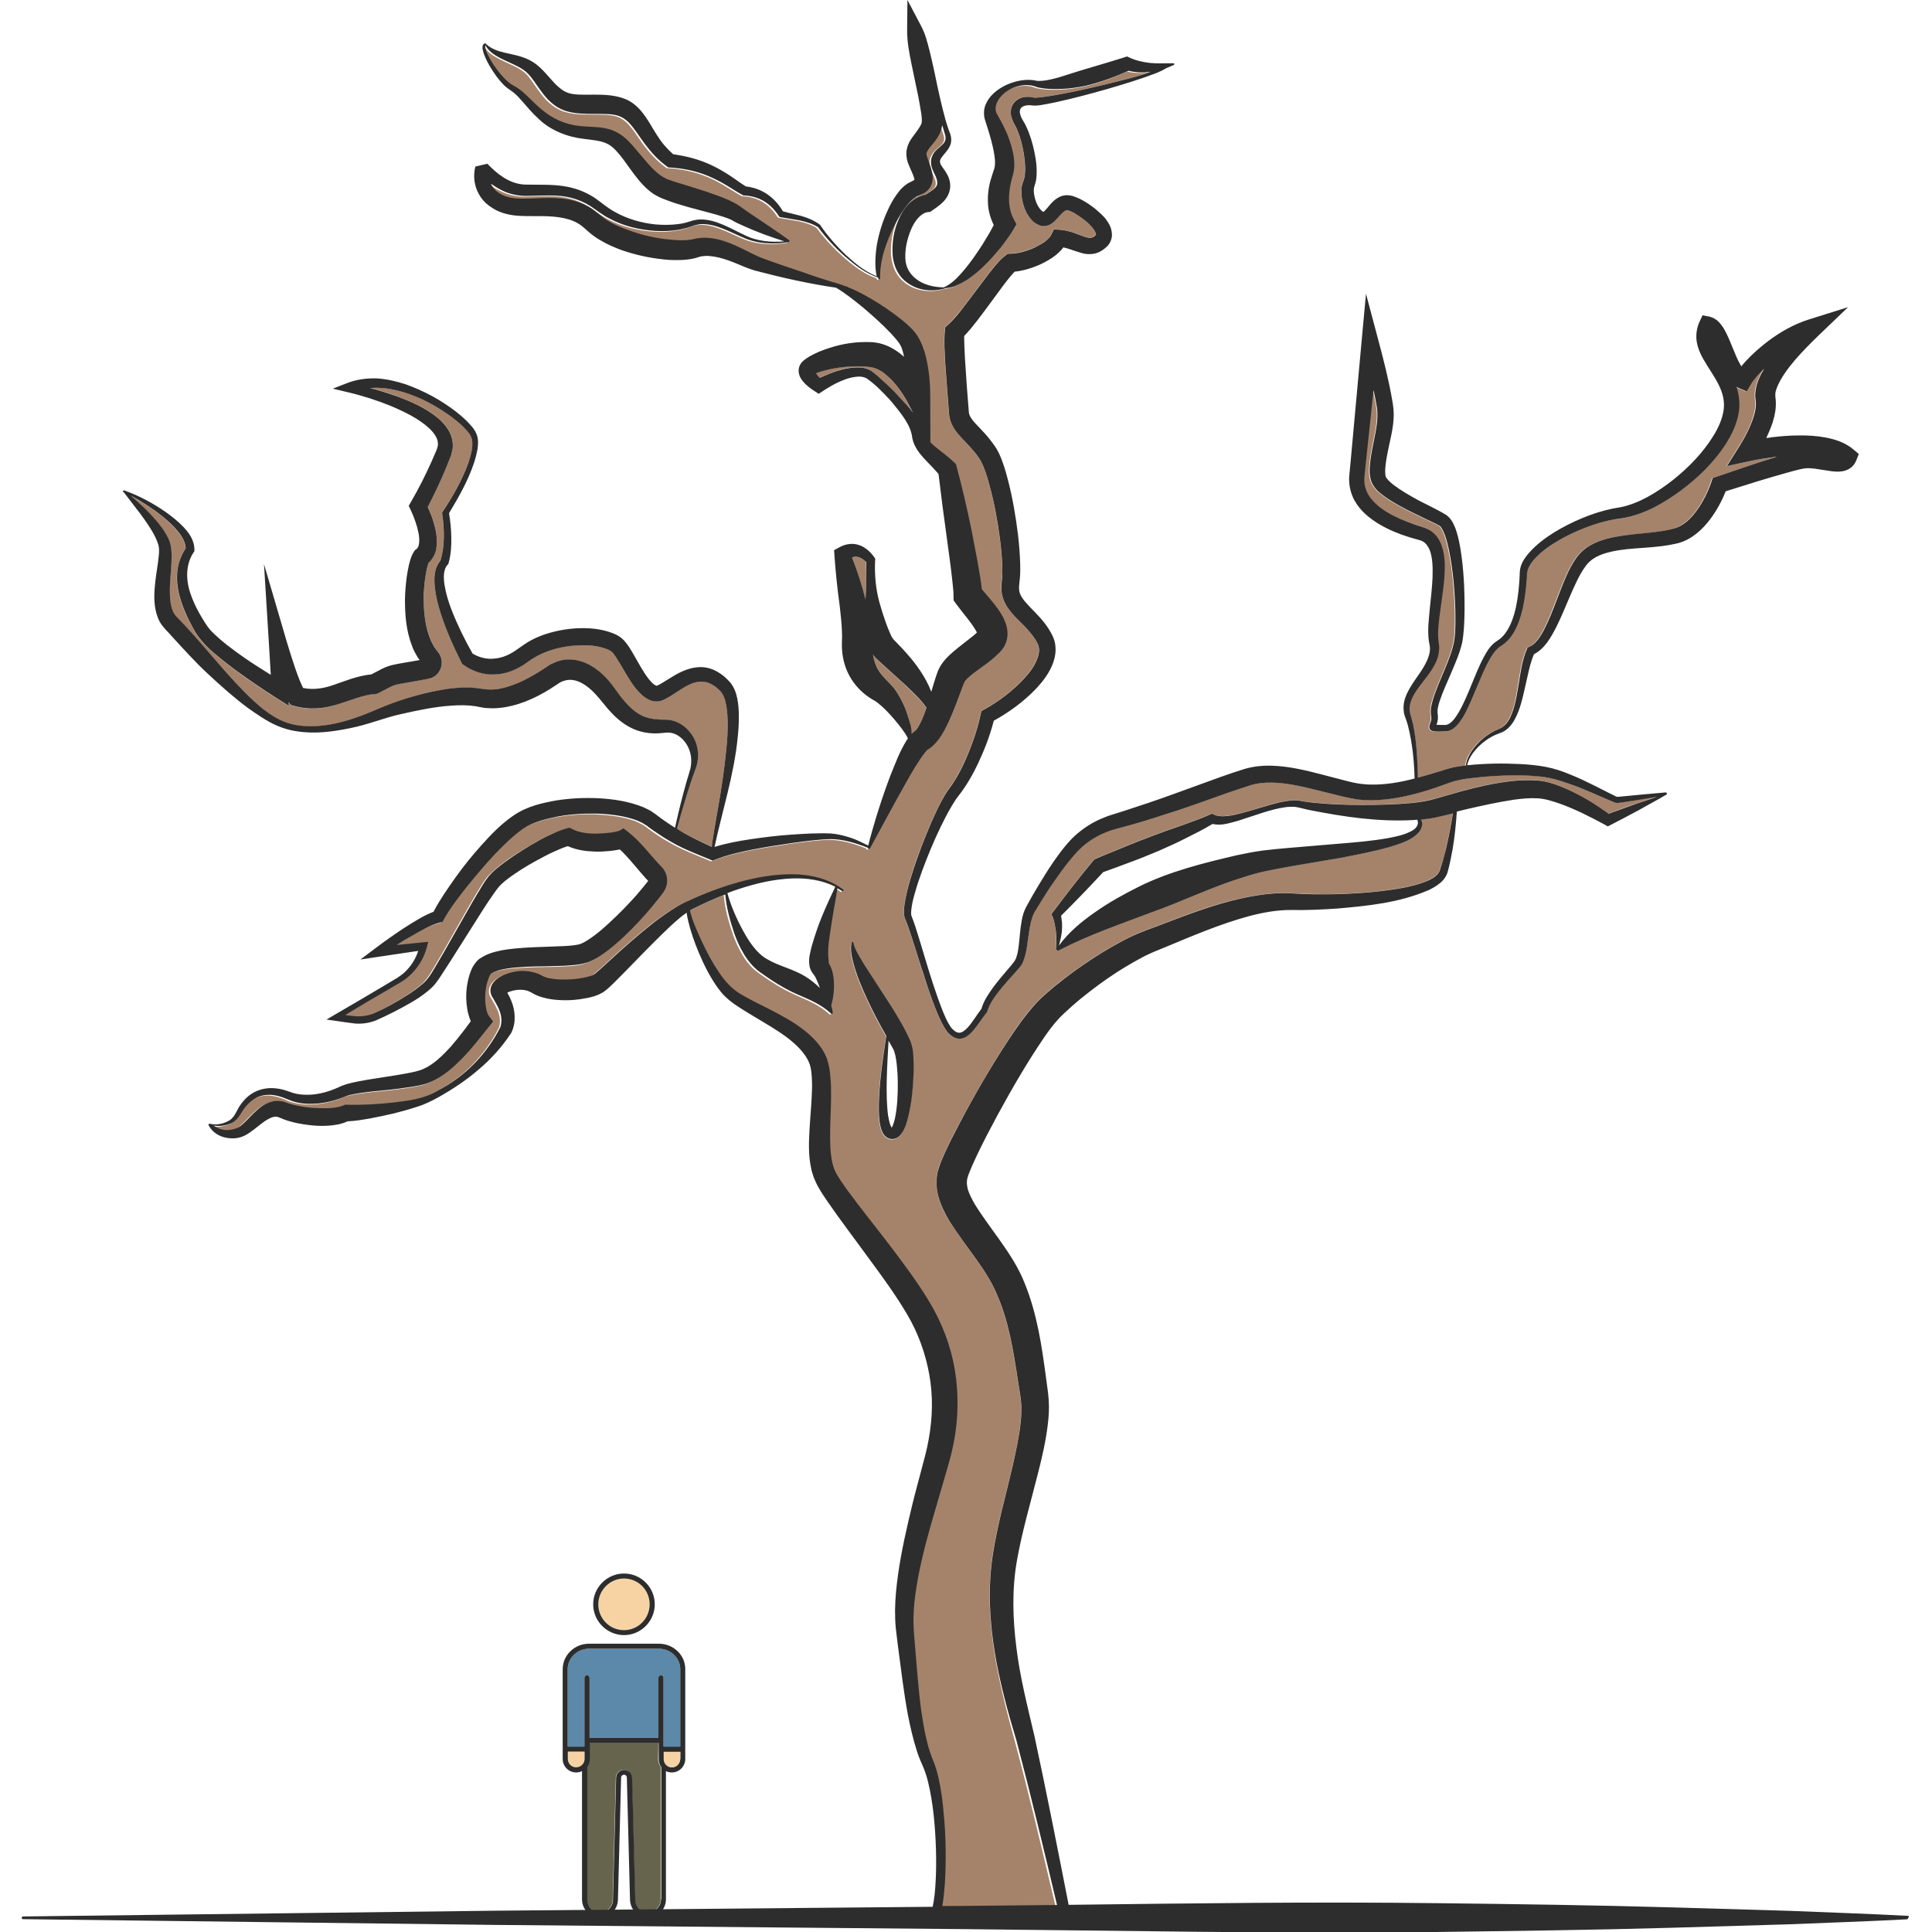 <?xml version="1.0" encoding="utf-8"?>
<!-- Generator: Adobe Illustrator 24.1.2, SVG Export Plug-In . SVG Version: 6.00 Build 0)  -->
<svg version="1.1" id="Layer_1" xmlns="http://www.w3.org/2000/svg" xmlns:xlink="http://www.w3.org/1999/xlink" x="0px" y="0px"
	 viewBox="0 0 128 128" style="enable-background:new 0 0 128 128;" xml:space="preserve">
<style type="text/css">
	.st0{fill:#5C89AA;}
	.st1{fill:#F7D3A4;}
	.st2{fill:#66644D;}
	.st3{fill:#2D2D2D;}
	.st4{fill:#A5836A;}
	.st5{fill:#E5B693;}
</style>
<g>
	<g>
		<path class="st0" d="M43.65,109.23h-4.62c-0.78,0-1.42,0.61-1.42,1.36v5.13h1.11l0-4.56c0-0.09,0.08-0.17,0.17-0.17h0
			c0.09,0,0.17,0.08,0.17,0.17l0,3.97h4.56l0-3.97c0-0.09,0.08-0.17,0.17-0.17c0.09,0,0.17,0.08,0.17,0.17l0,4.56h1.11v-5.13
			C45.07,109.84,44.43,109.23,43.65,109.23z"/>
		<path class="st1" d="M37.62,116.06v0.48c0,0.31,0.25,0.56,0.55,0.56c0.15,0,0.29-0.06,0.39-0.16s0.16-0.24,0.16-0.39l0-0.48H37.62
			z"/>
		<path class="st1" d="M41.34,107.99c0.94,0,1.7-0.76,1.7-1.71c0-0.94-0.76-1.71-1.7-1.71c-0.94,0-1.7,0.76-1.7,1.71
			C39.64,107.23,40.41,107.99,41.34,107.99z"/>
		<path class="st2" d="M43.62,115.47h-4.56l0,1.07c0,0.19-0.06,0.37-0.17,0.52v8.78c0,0.47,0.38,0.86,0.85,0.86
			c0.47,0,0.84-0.36,0.85-0.83l0.21-8.1c0.01-0.29,0.24-0.52,0.53-0.52c0.29,0,0.52,0.23,0.53,0.51l0.21,8.1
			c0.01,0.47,0.39,0.83,0.85,0.83c0.47,0,0.85-0.38,0.85-0.86v-8.78c-0.11-0.15-0.17-0.33-0.17-0.52L43.62,115.47z"/>
		<path class="st1" d="M43.96,116.54c0,0.31,0.25,0.56,0.55,0.56c0.31,0,0.55-0.25,0.55-0.56v-0.48h-1.11V116.54z"/>
		<path class="st3" d="M41.34,108.33c1.12,0,2.04-0.92,2.04-2.04s-0.91-2.04-2.04-2.04c-1.12,0-2.04,0.92-2.04,2.04
			S40.22,108.33,41.34,108.33z M41.34,104.58c0.94,0,1.7,0.76,1.7,1.71c0,0.94-0.76,1.71-1.7,1.71c-0.94,0-1.7-0.76-1.7-1.71
			C39.64,105.35,40.41,104.58,41.34,104.58z"/>
		<path class="st3" d="M43.65,108.9h-4.62c-0.97,0-1.75,0.76-1.75,1.69v5.95c0,0.49,0.4,0.89,0.89,0.89c0.14,0,0.27-0.03,0.39-0.09
			v8.5c0,0.66,0.53,1.19,1.19,1.19c0.65,0,1.17-0.51,1.19-1.16l0.21-8.1c0-0.11,0.09-0.19,0.19-0.19c0.11,0,0.19,0.08,0.19,0.19
			l0.21,8.1c0.02,0.65,0.54,1.16,1.19,1.16c0.66,0,1.19-0.53,1.19-1.19v-8.5c0.12,0.06,0.25,0.09,0.39,0.09
			c0.49,0,0.89-0.4,0.89-0.89v-5.95C45.41,109.66,44.62,108.9,43.65,108.9z M38.56,116.93c-0.1,0.1-0.24,0.16-0.39,0.16
			c-0.31,0-0.55-0.25-0.55-0.56v-0.48h1.11l0,0.48C38.73,116.69,38.67,116.83,38.56,116.93z M43.79,125.84
			c0,0.47-0.38,0.86-0.85,0.86c-0.47,0-0.84-0.36-0.85-0.83l-0.21-8.1c-0.01-0.29-0.24-0.51-0.53-0.51c-0.29,0-0.52,0.23-0.53,0.52
			l-0.21,8.1c-0.01,0.47-0.39,0.83-0.85,0.83c-0.47,0-0.85-0.38-0.85-0.86v-8.78c0.11-0.15,0.17-0.33,0.17-0.52l0-1.07h4.56l0,1.07
			c0,0.19,0.06,0.37,0.17,0.52V125.84z M45.07,116.54c0,0.31-0.25,0.56-0.55,0.56c-0.31,0-0.55-0.25-0.55-0.56v-0.48h1.11V116.54z
			 M45.07,115.72h-1.11l0-4.56c0-0.09-0.08-0.17-0.17-0.17c-0.09,0-0.17,0.08-0.17,0.17l0,3.97h-4.56l0-3.97
			c0-0.09-0.08-0.17-0.17-0.17h0c-0.09,0-0.17,0.08-0.17,0.17l0,4.56h-1.11v-5.13c0-0.75,0.64-1.36,1.42-1.36h4.62
			c0.78,0,1.42,0.61,1.42,1.36V115.72z"/>
	</g>
	<g>
		<path class="st4" d="M60.39,48.54c0,0.03,0,0.06,0,0.09c0.03-0.03,0.06-0.07,0.11-0.11l0.14-0.11c0.06-0.04,0.02-0.02,0.03-0.03
			c0.03-0.03,0.12-0.14,0.19-0.27c0.15-0.27,0.3-0.62,0.43-0.98c0.03-0.08,0.05-0.16,0.08-0.24c-0.41-0.56-0.91-1.02-1.41-1.51
			l-1.04-0.94l-0.53-0.48l-0.27-0.25L58,43.57c-0.04-0.05-0.11-0.13-0.16-0.2c0.06,0.36,0.17,0.69,0.35,1.02
			c0.22,0.39,0.5,0.59,1.03,1.19c0.4,0.53,0.66,1.07,0.86,1.64c0.1,0.28,0.18,0.57,0.24,0.87C60.35,48.23,60.37,48.38,60.39,48.54z"
			/>
		<path class="st4" d="M58.76,24.88c-0.26-0.23-0.53-0.41-0.78-0.49c-0.2-0.07-0.63-0.12-0.99-0.13c-0.75-0.01-1.56,0.07-2.3,0.26
			c-0.19,0.04-0.37,0.1-0.53,0.16c-0.04,0.01-0.07,0.03-0.1,0.04c0.02,0.02,0.03,0.05,0.05,0.07c0.06,0.08,0.13,0.15,0.2,0.23
			c0.37-0.17,0.74-0.31,1.13-0.45c0.5-0.16,1.02-0.27,1.59-0.23c0.28,0.02,0.62,0.14,0.83,0.33c0.21,0.16,0.39,0.33,0.58,0.5
			c0.38,0.34,0.73,0.69,1.08,1.06c0.33,0.35,0.65,0.71,0.95,1.1l-0.37-0.7C59.77,26,59.28,25.33,58.76,24.88z"/>
		<path class="st4" d="M57.09,37.01c-0.12-0.08-0.26-0.12-0.38-0.13c-0.1-0.01-0.19,0.02-0.27,0.06c0.37,0.91,0.66,1.83,0.89,2.78
			c0.06-0.84,0.08-1.65,0.04-2.48C57.3,37.16,57.19,37.07,57.09,37.01z"/>
		<path class="st5" d="M27.97,44.01L27.97,44.01C27.97,44,27.97,44,27.97,44.01C27.97,44,28,44.04,27.97,44.01z"/>
		<path class="st4" d="M93.89,51.53c0.04-0.01,0.07-0.02,0.11-0.03c0.53-0.14,1.05-0.3,1.59-0.47c0.26-0.08,0.57-0.17,0.86-0.22
			c0.21-0.04,0.42-0.06,0.63-0.08c0.01-0.34,0.18-0.65,0.35-0.92c0.22-0.34,0.49-0.64,0.8-0.89c0.31-0.26,0.66-0.47,1.04-0.62
			c0.33-0.13,0.56-0.4,0.73-0.73c0.33-0.66,0.44-1.43,0.57-2.2c0.13-0.77,0.21-1.55,0.55-2.35l0.04-0.1l0.13-0.06
			c0.52-0.23,0.89-0.95,1.19-1.59c0.3-0.67,0.56-1.38,0.84-2.09c0.28-0.71,0.56-1.44,1.02-2.13c0.23-0.35,0.59-0.69,0.96-0.9
			c0.38-0.22,0.78-0.36,1.17-0.46c1.56-0.39,3.14-0.29,4.45-0.68c0.57-0.18,1.07-0.65,1.47-1.2c0.4-0.55,0.73-1.23,0.95-1.86
			l0.09-0.27l0.27-0.09c1.32-0.45,2.63-0.89,3.96-1.31c-0.05,0.01-0.1,0.01-0.15,0.01c-0.54,0.07-1.09,0.16-1.61,0.27l-1.53,0.33
			l0.84-1.33c0.38-0.6,0.74-1.3,0.94-1.96c0.1-0.33,0.16-0.66,0.14-0.92l-0.03-0.29c-0.01-0.15-0.01-0.29,0-0.42
			c0.03-0.27,0.1-0.51,0.18-0.74c0.11-0.28,0.25-0.54,0.39-0.78c-0.02,0.02-0.04,0.03-0.06,0.05c-0.32,0.31-0.63,0.66-0.81,0.97
			l-0.28,0.47l-0.45-0.19c-0.08-0.03-0.15-0.07-0.22-0.11c0.18,0.55,0.25,1.16,0.14,1.74c-0.14,0.79-0.48,1.46-0.87,2.07
			c-0.8,1.22-1.83,2.21-2.96,3.06c-1.14,0.82-2.38,1.57-3.85,1.83c-1.33,0.14-2.6,0.6-3.79,1.22c-0.59,0.31-1.16,0.67-1.66,1.09
			c-0.49,0.44-0.93,0.91-0.9,1.55c-0.05,0.69-0.12,1.39-0.27,2.08c-0.16,0.68-0.38,1.38-0.83,1.97c-0.11,0.15-0.24,0.28-0.39,0.4
			c-0.15,0.12-0.32,0.22-0.42,0.3c-0.23,0.19-0.41,0.47-0.57,0.76c-0.33,0.58-0.58,1.22-0.85,1.85c-0.27,0.63-0.52,1.28-0.87,1.9
			c-0.18,0.3-0.38,0.62-0.72,0.85c-0.09,0.05-0.18,0.1-0.29,0.13c-0.11,0.03-0.23,0.03-0.31,0.03c-0.17,0-0.34,0-0.53,0
			c-0.05,0-0.1-0.01-0.16-0.02c-0.03-0.01-0.07-0.01-0.13-0.05c-0.06-0.03-0.14-0.15-0.13-0.23c0.01-0.13,0.04-0.16,0.05-0.2
			l0.04-0.11c0.04-0.14,0.05-0.27,0.04-0.42c-0.01-0.06-0.02-0.17-0.03-0.28c0-0.1,0.01-0.19,0.02-0.29
			c0.03-0.18,0.08-0.36,0.13-0.53c0.21-0.68,0.5-1.31,0.76-1.94c0.26-0.63,0.52-1.27,0.64-1.9c0.1-0.63,0.09-1.33,0.08-2
			c-0.04-1.35-0.15-2.72-0.42-4.03c-0.07-0.33-0.15-0.65-0.25-0.95c-0.09-0.29-0.26-0.61-0.37-0.67c0,0-0.03-0.02-0.07-0.04
			l-0.11-0.06l-0.22-0.11l-0.46-0.22l-0.93-0.45c-0.62-0.31-1.24-0.63-1.85-1.06c-0.3-0.24-0.62-0.44-0.87-0.95
			c-0.19-0.51-0.13-0.89-0.1-1.26c0.15-1.46,0.69-2.74,0.41-3.93c-0.05-0.3-0.12-0.6-0.18-0.91l-0.53,5.08l-0.05,0.51
			c-0.02,0.17-0.03,0.29-0.02,0.43c0.01,0.27,0.08,0.54,0.21,0.78c0.25,0.5,0.73,0.91,1.27,1.24c0.54,0.33,1.15,0.59,1.77,0.81
			c0.32,0.13,0.6,0.15,1.04,0.38c0.41,0.22,0.68,0.63,0.82,1.01c0.27,0.78,0.23,1.51,0.19,2.22c-0.05,0.71-0.16,1.39-0.26,2.07
			c-0.09,0.67-0.19,1.36-0.14,1.97c0.01,0.12,0.06,0.34,0.06,0.54c0,0.2-0.03,0.4-0.08,0.59c-0.11,0.38-0.3,0.7-0.5,1
			c-0.4,0.59-0.88,1.09-1.17,1.66c-0.14,0.28-0.24,0.59-0.21,0.89c0,0.29,0.17,0.62,0.23,0.97C93.87,49.19,93.91,50.36,93.89,51.53z
			"/>
		<path class="st5" d="M54.01,24.61c0,0,0-0.01,0-0.01C53.98,24.54,53.99,24.56,54.01,24.61z"/>
		<path class="st4" d="M65.75,103.1c0.31-2.08,0.88-4.04,1.33-5.99c0.23-0.97,0.43-1.94,0.53-2.87c0.05-0.47,0.07-0.92,0.03-1.34
			l-0.03-0.31l-0.06-0.38l-0.12-0.75c-0.3-1.99-0.63-3.93-1.36-5.64c-0.68-1.68-2.04-3.11-3.2-4.97c-0.29-0.48-0.57-1.01-0.73-1.66
			c-0.07-0.33-0.12-0.69-0.1-1.05c0.02-0.18,0.03-0.37,0.08-0.54c0.04-0.17,0.09-0.36,0.15-0.48c0.42-1.06,0.89-1.93,1.37-2.85
			c0.97-1.81,1.99-3.57,3.11-5.3c0.57-0.87,1.14-1.71,1.91-2.54c0.41-0.45,0.79-0.74,1.2-1.09c0.4-0.34,0.82-0.65,1.24-0.96
			c0.84-0.61,1.71-1.18,2.62-1.7c0.46-0.26,0.92-0.51,1.41-0.73c0.25-0.11,0.49-0.22,0.75-0.31l0.7-0.26
			c1.87-0.72,3.8-1.49,5.84-1.91c1.02-0.21,2.08-0.36,3.17-0.29c0.98,0.06,1.98,0.07,2.98,0.05c1-0.03,1.99-0.09,2.98-0.21
			c0.98-0.12,1.97-0.27,2.86-0.61c0.43-0.18,0.86-0.4,0.97-0.76c0.17-0.46,0.3-0.94,0.41-1.43c0.18-0.77,0.33-1.56,0.46-2.34
			l-0.83,0.2c-0.42,0.11-0.85,0.17-1.28,0.21c0.04,0.11,0.07,0.22,0.07,0.35c-0.03,0.36-0.3,0.62-0.54,0.78
			c-0.51,0.34-1.06,0.51-1.6,0.68c-1.09,0.31-2.19,0.53-3.29,0.73l-3.29,0.56c-0.54,0.1-1.09,0.2-1.62,0.31
			c-0.51,0.12-1.03,0.25-1.54,0.42c-2.08,0.65-4.06,1.63-6.12,2.34c-2.04,0.78-4.09,1.47-6.08,2.5l0,0
			c-0.05,0.02-0.1,0.01-0.13-0.04c0,0,0,0,0,0c0,0-0.01,0-0.01,0c-0.03-0.01-0.04-0.04-0.04-0.07c0.04-0.38,0.04-0.76,0-1.13
			c-0.02-0.18-0.05-0.37-0.09-0.54c-0.04-0.17-0.09-0.36-0.15-0.5l-0.06-0.14l0.12-0.15c0.86-1.15,1.74-2.27,2.65-3.38l0.07-0.08
			l0.13-0.06c0.62-0.27,1.24-0.51,1.87-0.77c0.62-0.26,1.25-0.5,1.88-0.74c0.63-0.24,1.26-0.46,1.9-0.68
			c0.62-0.22,1.28-0.45,1.84-0.71l0.18-0.08l0.13,0.07c0.33,0.17,0.94,0.12,1.46-0.01c0.54-0.11,1.08-0.29,1.62-0.45
			c0.54-0.16,1.09-0.34,1.67-0.43c0.29-0.04,0.59-0.09,0.91-0.03c0.3,0.05,0.55,0.09,0.83,0.12c1.11,0.12,2.23,0.16,3.34,0.16
			c1.11,0,2.23-0.03,3.31-0.13c0.54-0.06,1.05-0.15,1.55-0.29l1.64-0.47c1.1-0.3,2.22-0.56,3.39-0.69c0.59-0.06,1.18-0.1,1.82-0.03
			c0.67,0.07,1.24,0.3,1.78,0.53c1.02,0.46,1.95,1.03,2.83,1.66c0.59-0.22,1.17-0.44,1.77-0.64c0.48-0.16,0.96-0.32,1.44-0.48
			l-1.07,0.18l-0.83,0.13l-0.42,0.06l-0.21,0.03c-0.06,0.01-0.17,0.02-0.28-0.02c-1.07-0.44-2.05-0.91-3.1-1.27
			c-0.52-0.17-1.04-0.34-1.56-0.42c-0.53-0.08-1.07-0.1-1.62-0.11c-1.09-0.01-2.2,0.05-3.28,0.19c-0.27,0.04-0.54,0.08-0.79,0.13
			c-0.25,0.05-0.48,0.13-0.75,0.22c-0.52,0.18-1.06,0.38-1.6,0.54c-1.09,0.32-2.24,0.57-3.43,0.57c-0.3,0-0.6-0.02-0.9-0.05
			c-0.3-0.05-0.6-0.1-0.87-0.17l-1.63-0.4c-1.07-0.27-2.14-0.52-3.17-0.55c-0.52-0.01-1.01,0.05-1.48,0.19
			c-0.52,0.15-1.04,0.34-1.56,0.52c-1.05,0.37-2.1,0.76-3.16,1.11c-1.06,0.36-2.13,0.71-3.22,1l-0.82,0.22
			c-0.26,0.07-0.5,0.14-0.74,0.24c-0.48,0.19-0.93,0.45-1.34,0.76c-0.41,0.31-0.75,0.69-1.1,1.13c-0.34,0.42-0.67,0.87-0.98,1.32
			c-0.31,0.45-0.61,0.92-0.91,1.39c-0.14,0.23-0.3,0.48-0.43,0.7c-0.11,0.2-0.2,0.44-0.25,0.7c-0.12,0.52-0.17,1.07-0.26,1.64
			c-0.05,0.28-0.11,0.57-0.22,0.87c-0.06,0.15-0.14,0.29-0.24,0.43l-0.28,0.32c-0.37,0.42-0.75,0.83-1.09,1.26
			c-0.33,0.43-0.67,0.88-0.79,1.36l-0.01,0.04l-0.03,0.03c-0.32,0.41-0.59,0.88-0.98,1.29c-0.2,0.2-0.44,0.42-0.81,0.45
			c-0.38,0.01-0.64-0.24-0.82-0.46c-0.35-0.48-0.55-0.97-0.76-1.48c-0.2-0.5-0.38-1.01-0.55-1.52c-0.35-1.02-0.66-2.04-0.98-3.06
			c-0.17-0.52-0.31-0.99-0.54-1.52c-0.08-0.35-0.03-0.62,0-0.9c0.04-0.28,0.1-0.54,0.16-0.81c0.26-1.06,0.61-2.08,1-3.09
			c0.39-1.01,0.81-2,1.32-2.97c0.13-0.24,0.27-0.48,0.45-0.73c0.16-0.21,0.29-0.41,0.43-0.63c0.26-0.44,0.5-0.9,0.71-1.38
			c0.41-0.95,0.76-1.96,0.97-2.94l0.05-0.22l0.2-0.11c1-0.56,1.94-1.28,2.69-2.11c0.37-0.42,0.69-0.88,0.84-1.33
			c0.08-0.23,0.1-0.45,0.08-0.64c-0.02-0.2-0.11-0.34-0.26-0.59c-0.29-0.44-0.67-0.83-1.11-1.26c-0.22-0.22-0.45-0.46-0.66-0.76
			c-0.21-0.3-0.39-0.68-0.44-1.08c-0.06-0.38,0.02-0.83,0.04-1.03c0.02-0.26,0.02-0.54,0-0.83c-0.03-0.57-0.08-1.16-0.16-1.74
			c-0.16-1.16-0.37-2.33-0.68-3.46c-0.15-0.55-0.32-1.13-0.55-1.57c-0.09-0.18-0.27-0.42-0.43-0.63c-0.17-0.21-0.36-0.42-0.56-0.63
			c-0.2-0.22-0.42-0.43-0.65-0.72c-0.23-0.28-0.45-0.71-0.49-1.16l-0.14-1.81l-0.13-1.81l-0.04-0.92c0-0.32-0.02-0.61,0.03-1.01
			l0.03-0.23l0.19-0.17c0.29-0.27,0.6-0.65,0.9-1.01c0.3-0.37,0.59-0.76,0.88-1.16l0.89-1.18c0.15-0.2,0.31-0.4,0.48-0.6
			c0.09-0.1,0.17-0.2,0.27-0.3l0.16-0.16c0.07-0.06,0.15-0.12,0.22-0.18l0.13-0.1l0.19-0.01c0.51-0.02,1.06-0.17,1.57-0.39
			c0.25-0.11,0.49-0.24,0.7-0.4c0.21-0.15,0.38-0.33,0.43-0.45l0.18-0.37l0.37,0.02c0.72,0.04,1.32,0.37,1.75,0.49
			c0.23,0.07,0.34,0.06,0.45,0.01c0.06-0.03,0.13-0.08,0.2-0.14c0.03-0.03,0.02-0.01,0.02-0.03c0.02-0.04-0.06-0.25-0.2-0.42
			c-0.14-0.18-0.32-0.36-0.52-0.52c-0.2-0.16-0.41-0.32-0.63-0.44c-0.11-0.06-0.22-0.12-0.32-0.17c-0.1-0.05-0.22-0.08-0.22-0.08
			c-0.08-0.01-0.21,0.05-0.38,0.23c-0.18,0.17-0.31,0.42-0.7,0.68c-0.19,0.14-0.57,0.2-0.81,0.08c-0.24-0.09-0.39-0.24-0.52-0.38
			c-0.24-0.28-0.38-0.59-0.49-0.9c-0.1-0.31-0.16-0.64-0.15-0.99c0.01-0.17,0.03-0.35,0.09-0.54l0.07-0.2
			c0.02-0.04,0.03-0.1,0.04-0.15c0.08-0.47,0.04-1.03-0.04-1.57c-0.09-0.54-0.22-1.07-0.43-1.56c-0.05-0.13-0.11-0.23-0.17-0.35
			c-0.08-0.14-0.15-0.29-0.2-0.46c-0.05-0.16-0.07-0.36-0.05-0.55c0.02-0.2,0.13-0.4,0.28-0.54c0.31-0.28,0.7-0.32,1.02-0.28
			c0.2,0.04,0.23,0.04,0.38,0.04c0.13-0.01,0.27-0.02,0.4-0.04c0.55-0.07,1.11-0.17,1.66-0.28c1.11-0.22,2.22-0.48,3.32-0.76
			c0.55-0.14,1.1-0.29,1.64-0.44c0.16-0.05,0.32-0.1,0.47-0.15c-0.48,0.07-0.98,0.05-1.47-0.06c-0.92,0.41-1.85,0.77-2.83,0.99
			c-0.51,0.11-1.04,0.19-1.58,0.21c-0.54,0.02-1.08,0.02-1.64-0.11l-0.03-0.01l0,0c-0.81-0.35-1.91,0.01-2.45,0.71
			c-0.28,0.35-0.35,0.78-0.19,1.07l0.35,0.63c0.12,0.23,0.23,0.46,0.33,0.7c0.19,0.48,0.37,0.99,0.44,1.56
			c0.04,0.29,0.05,0.59-0.01,0.93l-0.06,0.25l-0.05,0.17l-0.08,0.33c-0.19,0.87-0.18,1.7,0.19,2.4l0.18,0.33l-0.16,0.28
			c-0.27,0.47-0.58,0.88-0.89,1.28c-0.32,0.4-0.66,0.78-1.03,1.14c-0.37,0.36-0.76,0.7-1.19,0.99c-0.43,0.26-0.89,0.52-1.41,0.55
			c0,0,0,0,0,0c-0.69,0.22-1.51,0.21-2.23-0.16c-0.36-0.19-0.69-0.47-0.91-0.83c-0.23-0.36-0.34-0.8-0.38-1.2
			c-0.05-0.8,0.06-1.58,0.38-2.32c0.16-0.37,0.37-0.74,0.67-1.06c0.27-0.29,0.67-0.53,1.11-0.61c0.44-0.27,0.73-0.47,0.78-0.67
			c0.04-0.12,0.01-0.31-0.07-0.51c-0.06-0.18-0.27-0.46-0.32-0.83c-0.03-0.19-0.01-0.41,0.08-0.58c0.08-0.18,0.2-0.31,0.3-0.41
			c0.21-0.2,0.42-0.34,0.51-0.51c0.1-0.17,0.09-0.34,0-0.59c-0.06-0.17-0.11-0.34-0.15-0.51c-0.04,0.19-0.09,0.36-0.16,0.52
			c-0.22,0.47-0.54,0.77-0.72,1.02c-0.09,0.12-0.15,0.22-0.16,0.28c-0.02,0.07-0.02,0.08,0.01,0.2c0.08,0.31,0.24,0.63,0.36,1.12
			c0.05,0.24,0.08,0.63-0.14,0.97c-0.21,0.33-0.5,0.45-0.71,0.53c-0.15,0.06-0.12,0.04-0.19,0.07c-0.05,0.02-0.1,0.06-0.16,0.11
			c-0.11,0.09-0.23,0.21-0.34,0.33c-0.22,0.26-0.43,0.55-0.61,0.85c-0.37,0.62-0.68,1.28-0.92,1.97c-0.24,0.69-0.4,1.42-0.38,2.16
			c0,0.03-0.02,0.06-0.06,0.07c-0.03,0-0.06-0.02-0.06-0.05c0-0.02-0.01-0.04-0.01-0.06c-0.85-0.28-1.55-0.84-2.21-1.41
			c-0.65-0.59-1.25-1.22-1.77-1.93c-0.72-0.45-1.59-0.49-2.47-0.66l-0.09-0.02l-0.06-0.09c-0.26-0.39-0.59-0.73-0.98-0.96
			c-0.39-0.23-0.83-0.34-1.28-0.37l-0.07,0l-0.07-0.04c-0.42-0.23-0.78-0.48-1.16-0.7c-0.37-0.22-0.75-0.42-1.15-0.57
			c-0.79-0.32-1.62-0.49-2.47-0.54l-0.13-0.01l-0.12-0.09c-0.55-0.41-1.03-0.93-1.43-1.47c-0.39-0.54-0.72-1.09-1.1-1.45
			c-0.19-0.18-0.39-0.31-0.58-0.38c-0.21-0.08-0.47-0.12-0.74-0.14c-0.57-0.03-1.19,0-1.89-0.04c-0.35-0.03-0.72-0.08-1.12-0.24
			c-0.38-0.16-0.71-0.41-0.97-0.67c-0.51-0.53-0.82-1.11-1.18-1.55c-0.18-0.23-0.35-0.38-0.61-0.53c-0.24-0.15-0.53-0.28-0.82-0.41
			c-0.29-0.13-0.59-0.28-0.88-0.45c-0.27-0.16-0.52-0.39-0.67-0.67c-0.02,0.05-0.02,0.15,0.01,0.24c0.03,0.12,0.08,0.24,0.13,0.35
			c0.11,0.23,0.24,0.46,0.38,0.67c0.29,0.43,0.61,0.84,0.99,1.17c0.1,0.08,0.19,0.15,0.3,0.21c0.11,0.06,0.24,0.13,0.35,0.21
			c0.23,0.16,0.43,0.34,0.62,0.52c0.39,0.37,0.74,0.74,1.14,1.04c0.79,0.62,1.72,0.94,2.72,0.97c0.5,0.04,1.06,0.02,1.66,0.21
			c0.29,0.09,0.58,0.25,0.83,0.45c0.24,0.19,0.43,0.4,0.62,0.6l1.02,1.2c0.33,0.37,0.68,0.71,1.04,0.91
			c0.09,0.06,0.16,0.08,0.26,0.13c0.11,0.04,0.22,0.08,0.34,0.12c0.23,0.08,0.48,0.15,0.72,0.22l1.49,0.47
			c0.5,0.17,1,0.35,1.51,0.57c0.25,0.12,0.52,0.25,0.78,0.44c0.19,0.14,0.4,0.29,0.61,0.43c0.86,0.57,1.74,1.16,2.6,1.78
			c0.02,0.02,0.03,0.04,0.02,0.06c0,0,0,0,0,0c0,0.03-0.02,0.06-0.05,0.07c-1,0.16-2.08,0.13-3.03-0.31
			c-0.93-0.39-1.84-0.93-2.79-0.88c-0.24,0.01-0.43,0.08-0.68,0.17c-0.25,0.1-0.51,0.15-0.77,0.2c-0.52,0.09-1.04,0.11-1.56,0.08
			c-1.04-0.07-2.08-0.31-3.02-0.81c-0.47-0.24-0.91-0.6-1.29-0.84c-0.4-0.25-0.83-0.44-1.29-0.55c-0.91-0.24-1.88-0.13-2.93-0.12
			c-0.53,0.01-1.16-0.12-1.64-0.37c-0.26-0.12-0.5-0.27-0.73-0.44c0.15,0.31,0.37,0.54,0.71,0.72c1.43,0.76,3.84-0.45,5.99,0.94
			c0.55,0.42,0.75,0.64,1.18,0.87c0.39,0.23,0.83,0.4,1.27,0.56c0.89,0.32,1.85,0.54,2.79,0.62c0.46,0.05,0.95,0.06,1.33-0.01
			l0.39-0.08c0.16-0.03,0.31-0.04,0.47-0.04c0.31-0.01,0.6,0.04,0.88,0.1c1.1,0.26,2.02,0.86,2.86,1.21
			c0.93,0.35,1.9,0.67,2.85,0.99c0.66,0.23,1.33,0.45,1.99,0.66c0.01,0,0.02,0,0.03,0c0.25,0.06,0.49,0.15,0.72,0.24
			c0.05,0.01,0.09,0.03,0.14,0.04c0.02,0,0.03,0.02,0.04,0.03c0.5,0.21,0.99,0.46,1.46,0.72c0.75,0.43,1.46,0.91,2.14,1.46
			c0.17,0.14,0.34,0.28,0.5,0.44l0.25,0.25c0.08,0.1,0.18,0.22,0.25,0.33c0.29,0.45,0.45,0.91,0.57,1.36c0.22,0.91,0.3,1.77,0.3,2.7
			l0.01,3.02c0.41,0.42,1.06,0.81,1.61,1.37l0.09,0.09l0.05,0.2c0.37,1.37,0.68,2.75,0.97,4.13l0.4,2.09l0.18,1.06l0.08,0.55
			l0.03,0.25c0.19,0.22,0.4,0.46,0.61,0.72c0.28,0.34,0.57,0.68,0.83,1.2c0.12,0.26,0.26,0.57,0.26,1.05c0,0.23-0.06,0.5-0.18,0.74
			c-0.06,0.11-0.14,0.23-0.2,0.31l-0.15,0.17c-0.39,0.39-0.73,0.66-1.08,0.9c-0.34,0.24-0.66,0.47-0.91,0.69
			c-0.12,0.1-0.23,0.21-0.28,0.28c-0.03,0.05-0.02,0.02-0.06,0.1l-0.1,0.24c-0.27,0.72-0.56,1.54-0.92,2.33
			c-0.19,0.4-0.38,0.81-0.69,1.22c-0.16,0.21-0.33,0.42-0.64,0.63c-0.03,0.02-0.11,0.07-0.09,0.06c0.01,0,0.01-0.01,0.01-0.01
			c0-0.01-0.02,0.02-0.04,0.03c-0.04,0.04-0.09,0.1-0.15,0.17c-0.43,0.56-0.86,1.29-1.25,1.99c-0.8,1.42-1.58,2.88-2.37,4.33
			c-0.02,0.05-0.08,0.06-0.13,0.04c-0.03-0.01-0.04-0.04-0.04-0.07c-0.81-0.32-1.63-0.56-2.46-0.57c-0.86,0.03-1.74,0.15-2.6,0.27
			c-0.87,0.13-1.73,0.26-2.59,0.43c-0.85,0.17-1.71,0.37-2.47,0.67l-0.15,0.06l-0.16-0.07c-0.83-0.35-1.73-0.68-2.56-1.16
			c-0.42-0.23-0.82-0.49-1.21-0.77l-0.29-0.21l-0.14-0.11l-0.12-0.07c-0.15-0.11-0.34-0.18-0.52-0.27c-0.77-0.29-1.66-0.4-2.53-0.45
			c-0.88-0.04-1.77,0.02-2.64,0.17c-0.85,0.16-1.72,0.37-2.37,0.82c-0.69,0.46-1.33,1.11-1.95,1.76c-0.62,0.65-1.2,1.35-1.77,2.06
			c-0.55,0.7-1.14,1.46-1.53,2.17l-0.11,0.19l-0.17,0.04c-0.3,0.08-0.65,0.23-0.98,0.4c-0.33,0.17-0.67,0.35-0.99,0.55
			c-0.3,0.18-0.59,0.36-0.89,0.54l1.75-0.18l0.34-0.03l-0.08,0.31c-0.17,0.69-0.51,1.28-0.99,1.77c-0.24,0.24-0.5,0.46-0.8,0.63
			l-0.83,0.49c-0.94,0.54-1.86,1.1-2.79,1.65c0.23,0.03,0.46,0.06,0.68,0.08c0.4,0.03,0.8-0.04,1.18-0.18
			c0.75-0.33,1.52-0.76,2.23-1.21c0.35-0.23,0.7-0.47,1.01-0.74c0.32-0.27,0.51-0.56,0.74-0.94c0.44-0.73,0.87-1.48,1.29-2.23
			l1.28-2.25c0.22-0.38,0.44-0.75,0.67-1.12c0.12-0.19,0.24-0.37,0.39-0.57c0.17-0.21,0.35-0.37,0.52-0.52
			c0.7-0.6,1.44-1.07,2.2-1.52c0.38-0.23,0.76-0.44,1.16-0.64c0.41-0.2,0.78-0.4,1.33-0.53l0.18-0.04l0.2,0.1
			c0.4,0.21,0.95,0.29,1.5,0.29c0.28,0,0.56-0.02,0.84-0.05c0.14-0.02,0.28-0.04,0.41-0.06c0.12-0.02,0.29-0.07,0.31-0.08l0.31-0.16
			l0.28,0.22c0.83,0.65,1.33,1.36,1.92,1.99l0.21,0.23l0.11,0.11c0.07,0.07,0.14,0.16,0.19,0.25c0.22,0.36,0.24,0.84,0.05,1.23
			c-0.12,0.22-0.19,0.28-0.25,0.38l-0.21,0.27l-0.43,0.53c-0.59,0.69-1.2,1.35-1.86,1.98c-0.33,0.31-0.68,0.62-1.05,0.9
			c-0.38,0.28-0.75,0.57-1.3,0.78c-0.58,0.2-1.03,0.2-1.5,0.23c-0.45,0.02-0.9,0.04-1.34,0.04c-0.88,0.02-1.74,0.04-2.55,0.15
			c-0.39,0.06-0.79,0.17-0.98,0.3c-0.02,0.02-0.04,0.03-0.07,0.04c-0.01,0.01-0.01,0.02-0.02,0.03c-0.01-0.02-0.06,0.09-0.1,0.17
			c-0.07,0.16-0.13,0.34-0.17,0.52c-0.08,0.36-0.12,0.75-0.09,1.13c0.01,0.19,0.04,0.38,0.08,0.55c0.04,0.16,0.11,0.33,0.14,0.37
			l0.3,0.4l-0.3,0.37c-0.5,0.6-1.06,1.35-1.67,1.99c-0.63,0.64-1.3,1.28-2.23,1.67c-0.5,0.2-0.93,0.25-1.37,0.32
			c-0.44,0.07-0.87,0.12-1.3,0.17c-0.86,0.09-1.73,0.15-2.51,0.32c-0.1,0.02-0.19,0.05-0.27,0.07c-0.07,0.03-0.16,0.06-0.28,0.11
			c-0.21,0.09-0.43,0.16-0.65,0.22c-0.44,0.12-0.89,0.2-1.36,0.21c-0.46,0.02-0.93-0.04-1.38-0.18c-0.11-0.03-0.22-0.08-0.33-0.13
			c-0.1-0.04-0.18-0.08-0.28-0.11c-0.19-0.07-0.38-0.12-0.57-0.15c-0.39-0.06-0.78-0.02-1.13,0.14c-0.35,0.17-0.65,0.44-0.89,0.78
			c-0.21,0.31-0.45,0.82-0.92,0.97c-0.34,0.14-0.72,0.19-1.08,0.12c0.25,0.19,0.54,0.29,0.83,0.3c0.35,0.01,0.74-0.1,0.98-0.29
			c0.27-0.21,0.53-0.53,0.84-0.82c0.31-0.29,0.66-0.64,1.23-0.78c0.28-0.07,0.61-0.05,0.88,0.05c0.22,0.08,0.35,0.12,0.55,0.17
			c0.36,0.09,0.74,0.15,1.13,0.19c0.38,0.03,0.77,0.04,1.14,0.03c0.37-0.02,0.74-0.08,0.98-0.17l0.16-0.06l0.11,0
			c0.93,0.03,2.02-0.04,3.03-0.14c1.03-0.12,2.05-0.24,2.94-0.77c0.92-0.47,1.76-1.09,2.48-1.82c0.7-0.73,1.29-1.55,1.73-2.43
			c0.13-0.45,0.05-0.9-0.19-1.35c-0.06-0.11-0.12-0.23-0.19-0.35l-0.11-0.19l-0.06-0.1c-0.01-0.03-0.01-0.01-0.04-0.07
			c-0.03-0.06-0.05-0.11-0.06-0.18c-0.06-0.27,0.04-0.51,0.13-0.63c0.09-0.14,0.18-0.22,0.27-0.29c0.18-0.14,0.35-0.23,0.52-0.3
			c0.68-0.27,1.41-0.35,2.18-0.07c0.09,0.04,0.19,0.08,0.28,0.13l0.14,0.07c0.1,0.04,0.2,0.07,0.32,0.1
			c0.23,0.05,0.49,0.08,0.75,0.09c0.52,0.02,1.08-0.01,1.59-0.12c0.24-0.05,0.52-0.13,0.63-0.19c0.11-0.06,0.37-0.3,0.57-0.48
			c0.86-0.79,1.74-1.6,2.66-2.36c0.46-0.38,0.93-0.76,1.42-1.1c0.5-0.35,1-0.69,1.59-0.94c1.08-0.51,2.2-0.93,3.36-1.25
			c1.15-0.32,2.34-0.54,3.54-0.53c1.19,0,2.44,0.28,3.4,1.01c0.03,0.02,0.03,0.06,0.01,0.09c-0.02,0.03-0.06,0.03-0.08,0.01
			c-0.1-0.07-0.2-0.13-0.31-0.18c-0.1,0.71-0.24,1.35-0.34,2.03c-0.11,0.69-0.25,1.38-0.27,2.05c-0.01,0.32,0.02,0.68,0.04,0.85
			c0,0.04,0.02,0.04-0.04-0.02c0.05,0.09,0.15,0.23,0.18,0.33c0.1,0.22,0.14,0.43,0.17,0.63c0.09,0.67,0.03,1.29-0.15,1.9
			c0.05,0.16,0.09,0.32,0.1,0.48c0,0.04-0.03,0.07-0.06,0.07c-0.02,0-0.04-0.01-0.05-0.02c-0.72-0.65-1.47-0.92-2.3-1.3
			c-0.82-0.36-1.63-0.88-2.45-1.47c-0.43-0.31-0.78-0.75-1.03-1.18c-0.26-0.43-0.46-0.88-0.62-1.33c-0.29-0.86-0.53-1.7-0.61-2.61
			c-0.76,0.29-1.5,0.63-2.23,0.99c-0.04,0.02-0.07,0.05-0.11,0.07c0.16,0.69,0.49,1.41,0.8,2.08c0.32,0.68,0.68,1.35,1.09,1.97
			c0.42,0.63,0.88,1.16,1.5,1.51c0.63,0.37,1.32,0.7,2.01,1.05c0.68,0.36,1.37,0.74,2.03,1.22c0.64,0.49,1.29,1.1,1.64,1.97
			c0.07,0.21,0.14,0.46,0.17,0.67c0.03,0.2,0.06,0.41,0.07,0.61c0.04,0.41,0.04,0.8,0.04,1.2c0,0.79-0.05,1.56-0.06,2.3
			c-0.01,0.74,0,1.48,0.15,2.11c0.03,0.16,0.09,0.3,0.13,0.45c0.07,0.14,0.11,0.26,0.21,0.41c0.17,0.29,0.39,0.6,0.6,0.9
			c0.88,1.21,1.84,2.4,2.78,3.62c0.93,1.23,1.86,2.46,2.69,3.82c0.84,1.39,1.44,2.94,1.71,4.55c0.27,1.61,0.24,3.27-0.08,4.86
			c-0.08,0.4-0.18,0.79-0.28,1.18l-0.32,1.11l-0.64,2.2c-0.43,1.46-0.83,2.91-1.11,4.38c-0.13,0.73-0.25,1.47-0.29,2.2
			c-0.02,0.36-0.03,0.73-0.01,1.08c0.01,0.35,0.06,0.76,0.08,1.13c0.12,1.53,0.23,3.05,0.44,4.54c0.1,0.75,0.23,1.49,0.43,2.2
			c0.09,0.36,0.22,0.7,0.36,1.04c0.16,0.39,0.27,0.78,0.35,1.16c0.17,0.77,0.26,1.54,0.33,2.31c0.07,0.77,0.12,1.54,0.13,2.31
			c0.01,0.77,0,1.54-0.05,2.32c-0.04,0.5-0.08,1-0.17,1.5l1.57-0.01c2-0.02,4.01-0.04,6.01-0.07c-0.86-3.63-1.72-7.28-2.68-10.87
			C66.18,111.52,65.13,107.34,65.75,103.1z M60.48,71.74c-0.06,0.87-0.16,1.72-0.41,2.59c-0.07,0.22-0.14,0.44-0.27,0.67
			c-0.08,0.12-0.14,0.24-0.31,0.36c-0.15,0.13-0.46,0.18-0.66,0.08c-0.22-0.1-0.31-0.26-0.38-0.38c-0.06-0.13-0.1-0.25-0.13-0.37
			c-0.06-0.23-0.08-0.46-0.1-0.68c-0.05-0.88,0.02-1.72,0.1-2.56c0.07-0.7,0.24-1.91,0.38-2.78c-0.24-0.43-0.49-0.88-0.72-1.32
			c-0.38-0.75-0.75-1.51-1.06-2.31c-0.16-0.4-0.3-0.81-0.41-1.23c-0.1-0.42-0.22-0.86-0.11-1.32c0.01-0.03,0.04-0.05,0.07-0.05
			c0.02,0.01,0.04,0.02,0.05,0.05l0,0.01c0.09,0.39,0.3,0.74,0.51,1.09c0.21,0.35,0.44,0.7,0.66,1.05l1.36,2.1
			c0.45,0.72,0.87,1.41,1.23,2.28c0.2,0.53,0.2,1,0.22,1.43C60.53,70.87,60.51,71.3,60.48,71.74z"/>
		<path class="st4" d="M47.16,56.1c0.02-0.22,0.06-0.42,0.08-0.63c0.05-0.32,0.1-0.64,0.16-0.96l0.33-1.92
			c0.2-1.28,0.38-2.56,0.46-3.83c0.03-0.63,0.04-1.27-0.05-1.87c-0.05-0.29-0.11-0.59-0.22-0.82c-0.06-0.12-0.12-0.22-0.19-0.29
			c-0.09-0.09-0.21-0.19-0.31-0.28c-0.22-0.16-0.45-0.28-0.69-0.33c-0.24-0.04-0.48-0.02-0.73,0.05c-0.51,0.15-1.01,0.52-1.57,0.88
			c-0.16,0.09-0.27,0.18-0.5,0.27c-0.25,0.11-0.59,0.12-0.83,0.02c-0.5-0.19-0.74-0.5-0.97-0.78c-0.45-0.57-0.75-1.16-1.08-1.7
			c-0.16-0.27-0.33-0.54-0.49-0.71c-0.08-0.1-0.34-0.22-0.6-0.29c-0.53-0.15-1.14-0.18-1.74-0.16c-1.21,0.07-2.35,0.42-3.33,1.15
			c-0.59,0.41-1.3,0.73-2.06,0.77c-0.38,0.02-0.76-0.02-1.12-0.13c-0.37-0.11-0.69-0.26-1.03-0.52l-0.07-0.06l-0.04-0.08
			c-0.54-1.05-1-2.1-1.36-3.22c-0.18-0.56-0.33-1.13-0.4-1.73c-0.03-0.3-0.05-0.61,0-0.94c0.04-0.29,0.15-0.61,0.37-0.86
			c0.3-0.95,0.25-2.07,0.12-3.1l-0.01-0.09l0.05-0.07c0.68-1.02,1.3-2.12,1.71-3.27c0.19-0.56,0.36-1.21,0.15-1.69
			c-0.1-0.23-0.33-0.46-0.54-0.67c-0.22-0.21-0.45-0.4-0.69-0.59c-0.98-0.73-2.08-1.33-3.24-1.68c-0.58-0.16-1.18-0.27-1.77-0.29
			c-0.14,0-0.29,0.01-0.43,0.02c0.57,0.15,1.14,0.31,1.69,0.52c0.98,0.37,1.97,0.77,2.84,1.5c0.42,0.37,0.86,0.88,0.93,1.6
			c0.02,0.18,0.02,0.36-0.03,0.52c-0.04,0.17-0.09,0.35-0.13,0.45l-0.29,0.73c-0.36,0.87-0.76,1.72-1.2,2.56
			c0.1,0.21,0.18,0.41,0.26,0.62c0.11,0.3,0.2,0.62,0.27,0.95c0.06,0.33,0.1,0.69,0.05,1.08c-0.04,0.34-0.21,0.75-0.52,1.04
			c0,0,0,0-0.01,0.02l-0.04,0.12l-0.08,0.3c-0.05,0.21-0.08,0.44-0.11,0.66c-0.06,0.45-0.08,0.91-0.09,1.36
			c0.01,0.9,0.11,1.82,0.43,2.58c0.07,0.2,0.18,0.36,0.27,0.54l0.17,0.23l0.15,0.2c0.08,0.12,0.13,0.26,0.16,0.4
			c0.05,0.29-0.01,0.6-0.19,0.85c-0.09,0.12-0.21,0.23-0.34,0.31c-0.12,0.08-0.32,0.13-0.38,0.13l-0.71,0.13
			c-0.46,0.09-0.98,0.16-1.37,0.25c-0.27,0.05-0.73,0.35-1.17,0.55l-0.13,0.06l-0.12,0.01c-0.74,0.05-1.5,0.38-2.39,0.66
			C22,46.79,21.51,46.91,21,46.94c-0.51,0.04-1.04-0.02-1.52-0.16l-0.24-0.07l-0.12-0.18c0-0.01-0.01-0.01-0.01-0.01l0.01,0.25
			l-0.87-0.55c-0.88-0.56-1.73-1.13-2.57-1.75c-0.42-0.31-0.83-0.62-1.23-0.96c-0.4-0.34-0.8-0.69-1.16-1.12
			c-0.39-0.48-0.59-0.92-0.84-1.4c-0.23-0.48-0.44-0.98-0.57-1.51c-0.14-0.53-0.21-1.09-0.14-1.65c0.06-0.53,0.25-1.04,0.55-1.48
			c0.01-0.35-0.21-0.77-0.5-1.12c-0.31-0.38-0.68-0.72-1.07-1.03c-0.64-0.51-1.33-0.96-2.06-1.35c0.3,0.26,0.6,0.53,0.89,0.81
			c0.43,0.41,0.84,0.83,1.19,1.34c0.17,0.25,0.35,0.51,0.47,0.84c0.13,0.33,0.15,0.7,0.15,1c0,0.62-0.07,1.2-0.1,1.76
			c-0.03,0.56-0.03,1.11,0.08,1.58c0.06,0.23,0.14,0.44,0.26,0.59c0.08,0.11,0.37,0.38,0.55,0.58c0.79,0.87,1.55,1.73,2.3,2.61
			c0.75,0.87,1.53,1.72,2.36,2.5c0.84,0.78,1.78,1.45,2.9,1.6c1.11,0.17,2.27-0.01,3.35-0.34c0.54-0.17,1.08-0.37,1.61-0.59
			c0.52-0.23,1.09-0.46,1.64-0.65c1.11-0.4,2.27-0.68,3.47-0.85c0.6-0.07,1.22-0.11,1.88-0.02l0.43,0.06
			c0.12,0.02,0.24,0.02,0.36,0.02c0.24,0,0.49-0.03,0.74-0.07c1-0.21,1.97-0.74,2.9-1.35l0.18-0.12c0.08-0.05,0.16-0.1,0.24-0.15
			c0.17-0.09,0.35-0.16,0.54-0.21c0.38-0.1,0.78-0.11,1.15-0.04c0.76,0.15,1.35,0.58,1.81,1.03c0.47,0.45,0.82,1.02,1.13,1.42
			c0.33,0.42,0.7,0.81,1.11,1.07c0.41,0.27,0.87,0.38,1.41,0.41l0.42,0.01c0.19,0,0.37,0.03,0.54,0.08c0.35,0.11,0.65,0.3,0.89,0.54
			c0.48,0.48,0.75,1.14,0.73,1.79c-0.01,0.32-0.07,0.64-0.19,0.92c-0.1,0.28-0.2,0.55-0.29,0.82c-0.33,1.01-0.64,2.03-0.93,3.06
			c0.04,0.03,0.09,0.06,0.13,0.09C45.66,55.41,46.4,55.74,47.16,56.1z"/>
		<path class="st3" d="M59.07,66.71l-1.36-2.1c-0.22-0.35-0.46-0.69-0.66-1.05c-0.21-0.35-0.43-0.71-0.51-1.09l0-0.01
			c-0.01-0.02-0.02-0.04-0.05-0.05c-0.03-0.01-0.07,0.01-0.07,0.05c-0.1,0.46,0.01,0.9,0.11,1.32c0.11,0.42,0.25,0.83,0.41,1.23
			c0.31,0.8,0.68,1.56,1.06,2.31c0.23,0.45,0.48,0.89,0.72,1.32c-0.14,0.87-0.31,2.08-0.38,2.78c-0.08,0.84-0.15,1.68-0.1,2.56
			c0.02,0.22,0.04,0.44,0.1,0.68c0.03,0.12,0.07,0.24,0.13,0.37c0.07,0.13,0.16,0.28,0.38,0.38c0.2,0.1,0.51,0.05,0.66-0.08
			c0.16-0.12,0.23-0.24,0.31-0.36c0.13-0.23,0.21-0.45,0.27-0.67c0.25-0.87,0.35-1.72,0.41-2.59c0.03-0.43,0.04-0.87,0.03-1.31
			c-0.02-0.44-0.01-0.9-0.22-1.43C59.94,68.12,59.52,67.44,59.07,66.71z M59.29,74.11c-0.04,0.19-0.1,0.37-0.16,0.51
			c-0.02,0.03-0.04,0.07-0.05,0.09c-0.04-0.05-0.08-0.13-0.11-0.23c-0.06-0.17-0.09-0.36-0.13-0.56c-0.19-1.38-0.06-3.38,0.03-4.97
			c0.1,0.17,0.2,0.36,0.29,0.52c0.14,0.24,0.2,0.63,0.25,1.03c0.04,0.39,0.07,0.8,0.07,1.21C59.49,72.52,59.45,73.35,59.29,74.11z"
			/>
		<path class="st3" d="M126.41,126.93c-2.6-0.14-5.2-0.22-7.8-0.33l-7.8-0.23c-5.2-0.15-10.4-0.22-15.6-0.28
			c-8.14-0.1-16.27,0.01-24.41,0.11c-0.73-3.72-1.46-7.44-2.26-11.16c-0.47-2.01-0.96-3.9-1.2-5.87c-0.25-1.95-0.3-3.91,0.04-5.81
			c0.34-1.92,0.91-3.84,1.41-5.83c0.25-1,0.49-2.01,0.62-3.08c0.07-0.54,0.11-1.09,0.07-1.69l-0.04-0.45l-0.05-0.37l-0.1-0.75
			c-0.27-2-0.57-4.11-1.39-6.14c-0.39-1.02-1.03-1.99-1.61-2.81c-0.59-0.84-1.21-1.65-1.69-2.43c-0.23-0.39-0.42-0.77-0.5-1.1
			c-0.07-0.35-0.06-0.55,0.07-0.9c0.32-0.83,0.78-1.75,1.23-2.63c0.92-1.77,1.9-3.52,2.95-5.19c0.53-0.82,1.07-1.68,1.66-2.35
			c0.26-0.31,0.66-0.66,1.01-0.98c0.36-0.32,0.74-0.63,1.13-0.93c0.77-0.6,1.58-1.17,2.41-1.67c0.42-0.25,0.84-0.49,1.26-0.71
			c0.21-0.1,0.42-0.2,0.63-0.29l0.71-0.29c1.87-0.78,3.7-1.56,5.58-2.07c0.94-0.25,1.89-0.42,2.82-0.41
			c1.04,0.02,2.06-0.03,3.08-0.1c2.03-0.18,4.08-0.38,6.04-1.23c0.24-0.12,0.48-0.25,0.71-0.44c0.22-0.17,0.44-0.45,0.52-0.75
			c0.14-0.5,0.24-1.01,0.33-1.51c0.14-0.83,0.22-1.66,0.28-2.49l0.56-0.14c1.08-0.25,2.17-0.49,3.23-0.65
			c0.53-0.07,1.06-0.12,1.55-0.09c0.45,0.02,0.96,0.17,1.47,0.35c1.01,0.36,2,0.86,2.98,1.39l0.21,0.12l0.16-0.08
			c0.63-0.33,1.26-0.65,1.88-0.99c0.62-0.35,1.24-0.68,1.85-1.04c0.02-0.01,0.04-0.05,0.03-0.07c0-0.02-0.02-0.03-0.03-0.03
			c-0.01-0.03-0.03-0.04-0.06-0.04l-1.67,0.15l-0.83,0.08l-0.42,0.04l-0.21,0.02c-0.08,0.01-0.11,0-0.13-0.01
			c-0.97-0.47-1.97-1.03-3.02-1.45c-0.52-0.22-1.07-0.41-1.65-0.52c-0.57-0.11-1.14-0.16-1.71-0.19c-1.13-0.06-2.26-0.04-3.4,0.07
			c-0.03,0-0.07,0.01-0.1,0.01c0.04-0.28,0.2-0.56,0.37-0.8c0.23-0.31,0.5-0.58,0.8-0.8c0.3-0.23,0.64-0.41,0.99-0.53
			c0.42-0.13,0.74-0.48,0.95-0.84c0.41-0.73,0.56-1.52,0.74-2.29c0.17-0.73,0.3-1.47,0.57-2.1c0.38-0.19,0.65-0.48,0.87-0.77
			c0.24-0.33,0.43-0.68,0.61-1.03c0.35-0.7,0.63-1.41,0.93-2.1c0.3-0.68,0.6-1.38,1.01-1.93c0.37-0.53,0.97-0.79,1.66-0.95
			c1.39-0.33,2.91-0.18,4.53-0.59c0.9-0.27,1.55-0.9,2.05-1.55c0.44-0.59,0.77-1.19,1.04-1.87c1.32-0.42,2.66-0.84,3.99-1.21
			c0.35-0.1,0.71-0.2,1.03-0.27c0.28-0.07,0.55-0.06,0.89-0.02l1.1,0.17c0.21,0.02,0.44,0.05,0.74,0c0.15-0.03,0.33-0.08,0.51-0.21
			c0.18-0.12,0.32-0.32,0.39-0.5l0.17-0.43l-0.34-0.29c-0.58-0.49-1.23-0.68-1.84-0.8c-0.62-0.12-1.22-0.15-1.82-0.14
			c-0.6,0-1.18,0.05-1.76,0.12c-0.13,0.02-0.25,0.04-0.37,0.05c0.16-0.34,0.31-0.69,0.43-1.06c0.13-0.42,0.23-0.87,0.2-1.41
			l-0.03-0.3c0-0.05,0-0.11,0-0.17c0.01-0.12,0.05-0.26,0.11-0.41c0.23-0.59,0.68-1.21,1.16-1.78c0.49-0.57,1.03-1.12,1.59-1.66
			l1.96-1.88l-2.58,0.81c-1.02,0.32-1.92,0.84-2.73,1.45c-0.41,0.31-0.79,0.64-1.16,1c-0.21,0.21-0.41,0.42-0.6,0.66
			c-0.04-0.06-0.08-0.12-0.11-0.19c-0.16-0.28-0.29-0.61-0.43-0.95c-0.14-0.34-0.28-0.69-0.46-1.06c-0.09-0.18-0.19-0.37-0.35-0.57
			c-0.15-0.19-0.38-0.44-0.8-0.53l-0.42-0.08l-0.19,0.4c-0.19,0.4-0.27,0.89-0.2,1.33c0.07,0.44,0.24,0.82,0.42,1.14
			c0.37,0.65,0.77,1.18,1.04,1.74c0.28,0.56,0.41,1.12,0.32,1.69c-0.08,0.57-0.35,1.17-0.69,1.71c-0.68,1.1-1.62,2.07-2.66,2.9
			c-1.04,0.81-2.21,1.54-3.45,1.8c-1.39,0.2-2.74,0.73-3.96,1.4c-0.61,0.34-1.2,0.73-1.73,1.22c-0.26,0.24-0.51,0.51-0.72,0.83
			c-0.1,0.16-0.19,0.34-0.24,0.53c-0.03,0.1-0.04,0.2-0.05,0.31l-0.01,0.26c-0.03,0.68-0.1,1.35-0.23,2.01
			c-0.14,0.65-0.35,1.3-0.73,1.81c-0.1,0.13-0.2,0.24-0.32,0.34c-0.12,0.09-0.25,0.17-0.42,0.3c-0.3,0.26-0.48,0.57-0.65,0.88
			c-0.34,0.62-0.59,1.27-0.85,1.9c-0.26,0.63-0.52,1.27-0.86,1.84c-0.17,0.28-0.36,0.56-0.6,0.71c-0.13,0.08-0.2,0.1-0.38,0.09
			c-0.16,0-0.32,0-0.47-0.01c0.01-0.02,0.01-0.04,0.02-0.05c0.07-0.19,0.09-0.4,0.07-0.6c-0.06-0.32,0.02-0.6,0.12-0.92
			c0.21-0.63,0.5-1.25,0.77-1.88c0.27-0.64,0.55-1.27,0.72-1.98c0.13-0.72,0.15-1.41,0.16-2.11c0.01-1.39-0.05-2.78-0.28-4.17
			c-0.06-0.35-0.13-0.7-0.24-1.05c-0.05-0.18-0.12-0.36-0.21-0.54c-0.09-0.18-0.2-0.38-0.43-0.56c-0.07-0.05-0.11-0.08-0.15-0.1
			l-0.12-0.07l-0.23-0.13l-0.46-0.24L94,33.16c-0.59-0.32-1.18-0.66-1.68-1.04c-0.24-0.18-0.48-0.43-0.51-0.55
			c-0.05-0.14-0.05-0.47-0.01-0.77c0.07-0.63,0.24-1.3,0.38-1.99c0.07-0.35,0.13-0.7,0.15-1.09c0.03-0.4-0.02-0.8-0.08-1.14
			c-0.24-1.4-0.58-2.73-0.94-4.07l-0.81-3.05l-0.29,3.15l-0.75,8.21l-0.05,0.51c-0.02,0.17-0.04,0.4-0.02,0.6
			c0.02,0.41,0.14,0.83,0.33,1.19c0.39,0.73,1.02,1.22,1.64,1.6c0.64,0.38,1.3,0.65,1.98,0.86c0.32,0.11,0.74,0.19,0.9,0.28
			c0.21,0.1,0.35,0.3,0.47,0.55c0.21,0.52,0.22,1.2,0.2,1.86c-0.03,0.67-0.11,1.35-0.18,2.03c-0.06,0.69-0.16,1.38-0.07,2.14
			c0.04,0.22,0.07,0.34,0.08,0.48c0,0.14-0.01,0.28-0.05,0.43c-0.07,0.29-0.21,0.57-0.38,0.86c-0.34,0.57-0.8,1.1-1.11,1.77
			c-0.15,0.33-0.25,0.72-0.2,1.11c0.01,0.19,0.08,0.39,0.14,0.54c0.06,0.16,0.11,0.32,0.15,0.48c0.28,1.12,0.4,2.29,0.43,3.47
			c-0.96,0.25-1.94,0.42-2.89,0.4c-0.26,0-0.52-0.03-0.77-0.06c-0.25-0.04-0.5-0.09-0.77-0.16l-1.61-0.42
			c-1.08-0.28-2.2-0.57-3.41-0.61c-0.6-0.02-1.23,0.04-1.83,0.22c-0.55,0.17-1.08,0.35-1.61,0.54l-3.14,1.14
			c-1.04,0.38-2.09,0.73-3.14,1.07l-0.79,0.25c-0.28,0.08-0.57,0.19-0.84,0.31c-0.55,0.24-1.06,0.56-1.52,0.95
			c-0.46,0.38-0.85,0.86-1.19,1.31c-0.34,0.46-0.66,0.93-0.96,1.41c-0.3,0.48-0.59,0.96-0.87,1.45c-0.14,0.25-0.27,0.48-0.41,0.74
			c-0.15,0.29-0.23,0.59-0.28,0.88c-0.11,0.58-0.13,1.14-0.2,1.68c-0.03,0.27-0.08,0.53-0.16,0.76c-0.04,0.12-0.1,0.22-0.16,0.3
			l-0.26,0.32c-0.36,0.42-0.73,0.85-1.07,1.3c-0.32,0.45-0.65,0.9-0.82,1.48c-0.33,0.43-0.59,0.89-0.92,1.25
			c-0.17,0.18-0.37,0.33-0.54,0.33c-0.18,0.01-0.36-0.13-0.52-0.31c-0.29-0.39-0.49-0.89-0.68-1.38c-0.19-0.49-0.36-1-0.53-1.5
			c-0.33-1.01-0.63-2.04-0.94-3.06c-0.15-0.5-0.33-1.06-0.51-1.51c-0.04-0.17,0-0.45,0.04-0.69c0.04-0.25,0.11-0.51,0.18-0.76
			c0.28-1.01,0.67-2.01,1.07-2.98c0.41-0.97,0.86-1.94,1.39-2.84c0.13-0.22,0.27-0.44,0.41-0.62c0.17-0.21,0.34-0.45,0.49-0.68
			c0.31-0.47,0.57-0.95,0.81-1.45c0.44-0.93,0.81-1.87,1.07-2.89c1.03-0.57,1.99-1.27,2.83-2.15c0.43-0.47,0.85-1,1.1-1.68
			c0.12-0.34,0.2-0.73,0.15-1.14c-0.03-0.41-0.25-0.8-0.41-1.06c-0.7-1.16-1.95-1.88-1.99-2.65c-0.02-0.22,0.01-0.36,0.05-0.77
			c0.03-0.34,0.03-0.66,0.02-0.97c-0.02-0.63-0.07-1.24-0.14-1.86c-0.15-1.22-0.35-2.43-0.66-3.63c-0.16-0.61-0.32-1.2-0.62-1.84
			c-0.18-0.36-0.37-0.6-0.57-0.86c-0.2-0.26-0.42-0.5-0.63-0.72c-0.21-0.22-0.42-0.43-0.56-0.62c-0.14-0.19-0.2-0.32-0.22-0.48
			l-0.14-1.79l-0.12-1.79l-0.04-0.88c-0.01-0.2-0.01-0.42-0.01-0.6c0.32-0.33,0.58-0.66,0.84-0.99c0.31-0.4,0.6-0.8,0.89-1.19
			l0.87-1.18c0.14-0.19,0.29-0.38,0.44-0.56c0.07-0.08,0.15-0.18,0.22-0.25l0.08-0.09c0.64-0.07,1.22-0.26,1.78-0.52
			c0.31-0.15,0.61-0.32,0.9-0.54c0.19-0.15,0.38-0.32,0.55-0.55c0.34,0.07,0.71,0.23,1.2,0.37c0.31,0.1,0.81,0.13,1.21-0.08
			c0.2-0.1,0.35-0.23,0.49-0.36c0.18-0.17,0.31-0.46,0.32-0.73c0-0.54-0.25-0.85-0.44-1.12C73,14.21,72.76,14,72.52,13.8
			c-0.25-0.19-0.5-0.37-0.78-0.52c-0.14-0.08-0.28-0.15-0.44-0.21c-0.16-0.06-0.31-0.13-0.6-0.14c-0.24,0-0.48,0.08-0.65,0.2
			c-0.18,0.11-0.31,0.24-0.42,0.36c-0.21,0.24-0.39,0.48-0.49,0.54c-0.01,0-0.01,0.01-0.01,0.01c-0.03,0-0.1-0.05-0.16-0.12
			c-0.14-0.14-0.26-0.36-0.34-0.58c-0.08-0.22-0.13-0.47-0.14-0.69c0-0.11,0.01-0.22,0.04-0.3l0.06-0.2
			c0.03-0.09,0.04-0.17,0.06-0.26c0.08-0.66,0-1.25-0.12-1.83c-0.12-0.58-0.29-1.15-0.55-1.7c-0.06-0.14-0.15-0.28-0.22-0.4
			c-0.06-0.1-0.12-0.21-0.15-0.32c-0.07-0.21-0.06-0.39,0.05-0.5c0.11-0.12,0.33-0.18,0.57-0.17c0.08,0.01,0.33,0.04,0.47,0.02
			c0.15-0.01,0.3-0.03,0.44-0.06c0.57-0.1,1.13-0.22,1.69-0.36c1.11-0.27,2.21-0.57,3.3-0.9c0.55-0.16,1.09-0.34,1.63-0.52
			c0.51-0.19,1.03-0.34,1.52-0.64c0.16-0.06,0.32-0.13,0.47-0.2l0.01,0c0.02-0.01,0.04-0.03,0.04-0.06c0-0.03-0.03-0.06-0.06-0.06
			c-0.55,0-1.05,0.03-1.55-0.02C75.68,4.11,75.21,4,74.8,3.8l-0.13-0.06l-0.21,0.07c-0.95,0.3-1.93,0.58-2.89,0.87l-1.43,0.45
			c-0.47,0.13-0.96,0.25-1.42,0.23l0.04,0.01c-0.54-0.14-1.09-0.08-1.59,0.07c-0.5,0.15-0.98,0.4-1.38,0.78
			c-0.2,0.19-0.37,0.42-0.49,0.71c-0.12,0.28-0.14,0.63-0.06,0.95l0.23,0.73c0.07,0.23,0.14,0.46,0.2,0.69
			c0.12,0.45,0.22,0.91,0.25,1.33c0.01,0.21,0,0.4-0.05,0.55l-0.1,0.3c-0.04,0.13-0.08,0.25-0.12,0.39
			c-0.16,0.52-0.23,1.09-0.19,1.68c0.03,0.47,0.17,0.94,0.38,1.36c-0.16,0.31-0.34,0.63-0.53,0.93c-0.24,0.41-0.51,0.81-0.79,1.21
			c-0.28,0.39-0.57,0.77-0.89,1.12c-0.31,0.35-0.66,0.67-1.1,0.87c-0.69-0.01-1.37-0.18-1.85-0.57c-0.5-0.39-0.73-0.93-0.7-1.54
			c0-0.63,0.18-1.28,0.43-1.84c0.26-0.56,0.67-1,1.08-1.04l0.14-0.01l0.11-0.08c0.19-0.13,0.43-0.29,0.68-0.52
			c0.24-0.21,0.49-0.58,0.53-1c0.07-0.84-0.59-1.35-0.65-1.61c-0.05-0.14-0.03-0.25,0.12-0.45c0.14-0.19,0.36-0.39,0.51-0.7
			C63.1,9.33,63,8.93,62.89,8.71c-0.09-0.24-0.16-0.49-0.24-0.74c-0.28-1.02-0.51-2.06-0.72-3.1c-0.11-0.52-0.23-1.05-0.36-1.57
			c-0.14-0.53-0.26-1.05-0.56-1.61L60.12,0L60.1,1.94c-0.01,0.87,0.15,1.6,0.3,2.35l0.46,2.21c0.11,0.69,0.33,1.54,0.14,1.79
			c-0.1,0.21-0.31,0.47-0.57,0.83c-0.13,0.18-0.27,0.41-0.34,0.72c-0.08,0.3-0.03,0.68,0.05,0.91c0.15,0.41,0.34,0.76,0.41,1
			c0.04,0.12,0.02,0.14,0.04,0.13c0.02,0-0.05,0.08-0.17,0.13c-0.02,0.02-0.23,0.1-0.32,0.17c-0.11,0.07-0.2,0.15-0.29,0.23
			c-0.17,0.16-0.3,0.33-0.42,0.5c-0.24,0.34-0.43,0.69-0.59,1.05c-0.33,0.72-0.56,1.47-0.7,2.23c-0.11,0.7-0.16,1.42-0.02,2.11
			c-0.77-0.3-1.43-0.85-2.04-1.41c-0.63-0.6-1.21-1.26-1.7-1.98l-0.01-0.02l-0.03-0.02c-0.37-0.27-0.81-0.45-1.24-0.57
			c-0.4-0.11-0.8-0.19-1.19-0.3c-0.25-0.43-0.59-0.82-1.02-1.12c-0.43-0.3-0.93-0.47-1.44-0.53c-0.34-0.21-0.69-0.48-1.06-0.72
			c-0.38-0.25-0.79-0.49-1.22-0.69c-0.8-0.38-1.66-0.6-2.53-0.72c-0.41-0.36-0.77-0.78-1.07-1.26c-0.33-0.5-0.61-1.09-1.1-1.66
			c-0.25-0.28-0.56-0.55-0.96-0.72c-0.38-0.16-0.76-0.23-1.11-0.27c-0.7-0.07-1.35-0.02-1.93-0.04c-0.59-0.02-0.96-0.1-1.38-0.47
			c-0.42-0.34-0.78-0.87-1.3-1.35c-1.18-1.11-2.66-0.68-3.55-1.54c-0.01-0.02-0.04-0.04-0.06-0.04l-0.01,0
			c-0.1,0.02-0.15,0.13-0.16,0.2c-0.01,0.08,0,0.15,0.01,0.22c0.03,0.14,0.07,0.26,0.12,0.39c0.1,0.25,0.22,0.49,0.36,0.72
			c0.27,0.46,0.58,0.9,0.97,1.28c0.1,0.09,0.21,0.18,0.33,0.26c0.12,0.08,0.21,0.14,0.3,0.22c0.19,0.16,0.36,0.34,0.53,0.54
			c0.34,0.39,0.68,0.8,1.09,1.17c0.79,0.77,1.92,1.21,3,1.33c0.53,0.07,1.04,0.11,1.43,0.27c0.39,0.15,0.68,0.46,1,0.85
			c0.31,0.39,0.6,0.83,0.93,1.26c0.33,0.43,0.7,0.88,1.23,1.25c0.13,0.09,0.3,0.17,0.43,0.24c0.13,0.06,0.26,0.11,0.39,0.16
			c0.26,0.1,0.51,0.19,0.77,0.27c0.51,0.16,1.02,0.3,1.52,0.43c0.5,0.13,1,0.26,1.47,0.41c0.23,0.07,0.45,0.15,0.63,0.24
			c0.25,0.15,0.49,0.26,0.74,0.37c0.9,0.41,1.81,0.74,2.75,1.04c-0.91,0.08-1.86-0.01-2.67-0.43c-0.45-0.21-0.9-0.46-1.37-0.66
			c-0.47-0.2-0.98-0.37-1.54-0.36c-0.14,0-0.27,0.03-0.41,0.05l-0.38,0.11c-0.22,0.08-0.46,0.12-0.7,0.15
			c-0.48,0.06-0.97,0.06-1.46,0.02c-0.97-0.1-1.93-0.38-2.76-0.86c-0.43-0.24-0.76-0.53-1.22-0.86c-0.44-0.3-0.95-0.54-1.47-0.68
			c-1.05-0.3-2.14-0.21-3.1-0.24c-0.91,0.01-1.71-0.5-2.38-1.16l-0.12-0.12l-0.06-0.06l-0.03-0.03l-0.01-0.01
			c0.17-0.04-1.51,0.35-0.8,0.19l0,0.01c-0.04,0.15-0.06,0.3-0.07,0.46c-0.02,0.31,0.02,0.63,0.12,0.93c0.1,0.3,0.26,0.58,0.46,0.82
			c0.21,0.25,0.47,0.43,0.72,0.58c0.51,0.31,1.14,0.43,1.68,0.46c0.54,0.03,1.05,0.01,1.54,0.02c0.98,0.01,1.91,0.13,2.55,0.61
			c0.17,0.12,0.28,0.24,0.54,0.46c0.22,0.19,0.46,0.36,0.7,0.5c0.48,0.29,0.98,0.51,1.48,0.69c1.02,0.35,2.05,0.56,3.13,0.64
			c0.54,0.02,1.08,0.03,1.69-0.11L46.39,17c0.09-0.02,0.19-0.03,0.29-0.04c0.2-0.02,0.41,0.01,0.63,0.04
			c0.44,0.07,0.89,0.22,1.34,0.4c0.45,0.18,0.92,0.41,1.46,0.55c1.75,0.46,3.5,0.85,5.28,1.11c0.64,0.38,1.23,0.86,1.81,1.33
			c0.63,0.54,1.25,1.09,1.81,1.68c0.14,0.15,0.27,0.3,0.39,0.44l0.17,0.22c0.04,0.07,0.07,0.12,0.11,0.19
			c0.1,0.2,0.16,0.46,0.22,0.72c0,0-0.01-0.01-0.01-0.01c-0.38-0.33-0.83-0.64-1.38-0.82c-0.61-0.19-1.05-0.15-1.54-0.14
			c-0.95,0.05-1.84,0.28-2.7,0.63c-0.22,0.09-0.43,0.2-0.65,0.32c-0.11,0.07-0.22,0.14-0.36,0.25c-0.08,0.07-0.14,0.12-0.23,0.26
			c-0.08,0.13-0.12,0.29-0.12,0.43c0.01,0.29,0.11,0.46,0.2,0.59c0.09,0.13,0.18,0.23,0.28,0.32c0.19,0.18,0.37,0.31,0.59,0.45
			l0.26,0.17l0.23-0.15c0.75-0.5,1.68-1,2.52-0.99c0.21,0.02,0.36,0.06,0.53,0.19c0.19,0.14,0.37,0.29,0.55,0.45
			c0.35,0.33,0.69,0.68,1.01,1.04c0.6,0.74,1.28,1.53,1.36,2.39c0.13,0.64,0.55,1.11,0.9,1.48c0.31,0.32,0.59,0.61,0.84,0.9
			c0.16,1.34,0.33,2.69,0.52,4.02l0.28,2.08l0.12,1.03l0.05,0.5l0.02,0.24l0,0.19l0.01,0.32l0.18,0.25c0.28,0.38,0.54,0.69,0.78,1
			c0.23,0.3,0.45,0.61,0.56,0.83c0.01,0.02,0.01,0.03,0.02,0.05c-0.19,0.19-0.48,0.4-0.77,0.63c-0.32,0.25-0.66,0.51-1.02,0.84
			c-0.18,0.17-0.36,0.35-0.55,0.63c-0.09,0.12-0.19,0.33-0.24,0.44l-0.12,0.34c-0.12,0.36-0.22,0.7-0.32,1.04
			c-0.18-0.48-0.43-0.93-0.7-1.34c-0.28-0.43-0.6-0.83-0.93-1.2c-0.17-0.19-0.33-0.37-0.5-0.54l-0.25-0.26l-0.13-0.13
			c-0.03-0.04-0.02-0.04-0.03-0.05c-0.05-0.04-0.14-0.22-0.21-0.4c-0.08-0.18-0.16-0.38-0.24-0.6c-0.15-0.42-0.3-0.88-0.43-1.34
			c-0.26-0.93-0.35-1.91-0.3-2.86l0.01-0.09l-0.06-0.09c-0.13-0.19-0.26-0.33-0.43-0.48c-0.17-0.14-0.36-0.27-0.59-0.34
			c-0.23-0.08-0.5-0.1-0.75-0.05c-0.26,0.04-0.48,0.16-0.68,0.27l-0.22,0.12l0.03,0.43c0.08,1.12,0.2,2.23,0.35,3.32
			c0.06,0.54,0.12,1.09,0.14,1.6l0.01,0.37l-0.01,0.35c-0.01,0.33,0,0.68,0.07,1.03c0.12,0.69,0.44,1.39,0.91,1.92
			c0.23,0.27,0.49,0.5,0.76,0.69c0.07,0.05,0.14,0.09,0.21,0.14l0.17,0.1c0.09,0.04,0.18,0.11,0.27,0.18
			c0.37,0.29,0.74,0.68,1.09,1.09c0.17,0.21,0.35,0.42,0.51,0.64c0.14,0.2,0.32,0.44,0.38,0.62c-0.02,0.03-0.04,0.05-0.06,0.08
			c-0.5,0.8-0.77,1.57-1.09,2.35c-0.58,1.53-1.07,3.08-1.48,4.66c-0.36-0.17-0.74-0.38-1.14-0.51c-0.43-0.14-0.85-0.25-1.33-0.29
			c-0.9-0.04-1.78,0.02-2.67,0.08c-0.88,0.06-1.76,0.17-2.65,0.3c-0.8,0.12-1.58,0.26-2.39,0.51c0.51-2.38,1.3-4.8,1.54-7.31
			c0.07-0.66,0.1-1.33,0.04-2.02c-0.04-0.35-0.09-0.7-0.24-1.06c-0.08-0.18-0.18-0.36-0.32-0.53c-0.13-0.14-0.26-0.26-0.4-0.39
			c-0.29-0.23-0.63-0.44-1.03-0.54c-0.4-0.1-0.82-0.07-1.19,0.03c-0.75,0.2-1.31,0.63-1.84,0.94c-0.12,0.07-0.29,0.17-0.35,0.19
			c-0.02,0-0.04,0.02-0.05,0.01c-0.01,0-0.01,0-0.02,0c-0.01-0.01-0.02-0.02-0.04-0.02c-0.12-0.04-0.32-0.24-0.49-0.46
			c-0.35-0.46-0.65-1.03-0.98-1.6c-0.17-0.29-0.33-0.58-0.6-0.89c-0.36-0.39-0.74-0.5-1.09-0.62c-0.72-0.21-1.41-0.25-2.11-0.21
			c-0.69,0.04-1.38,0.17-2.05,0.39c-0.33,0.11-0.66,0.25-0.97,0.42c-0.3,0.16-0.63,0.41-0.87,0.57c-0.46,0.34-0.98,0.58-1.51,0.62
			c-0.5,0.07-1.06-0.08-1.46-0.33c-0.53-0.93-1.01-1.91-1.4-2.91c-0.2-0.52-0.36-1.05-0.45-1.58c-0.09-0.52-0.09-1.08,0.18-1.38
			l0.06-0.06l0.02-0.06c0.16-0.58,0.19-1.15,0.18-1.72c-0.01-0.54-0.06-1.06-0.15-1.59c0.64-1.06,1.25-2.13,1.65-3.32
			c0.1-0.3,0.18-0.62,0.24-0.94c0.04-0.33,0.07-0.68-0.09-1.03c-0.15-0.34-0.39-0.56-0.61-0.8c-0.23-0.23-0.47-0.43-0.72-0.63
			c-1.01-0.78-2.14-1.39-3.35-1.82c-0.61-0.2-1.25-0.35-1.9-0.39c-0.66-0.02-1.33,0.06-1.97,0.31l-0.95,0.37l1.01,0.24
			c0.98,0.23,1.94,0.54,2.87,0.92c0.91,0.39,1.83,0.84,2.5,1.46c0.33,0.31,0.57,0.66,0.58,0.98c0.01,0.08,0.01,0.16-0.02,0.24
			c-0.02,0.08-0.03,0.15-0.09,0.28l-0.3,0.69c-0.41,0.92-0.87,1.83-1.37,2.69l-0.15,0.26l0.13,0.28c0.11,0.23,0.22,0.5,0.31,0.76
			c0.09,0.26,0.16,0.52,0.21,0.78c0.05,0.25,0.06,0.5,0.03,0.7c-0.03,0.2-0.1,0.3-0.18,0.36l-0.1,0.07l-0.04,0.07
			c-0.06,0.09-0.13,0.21-0.16,0.29l-0.08,0.22c-0.04,0.14-0.08,0.27-0.11,0.4c-0.06,0.26-0.1,0.51-0.14,0.76
			c-0.07,0.5-0.11,1.01-0.12,1.52c0,1.01,0.07,2.05,0.47,3.08c0.09,0.26,0.23,0.51,0.37,0.75l0.13,0.18l-0.39,0.07
			c-0.48,0.09-0.91,0.14-1.46,0.27c-0.3,0.07-0.61,0.22-0.81,0.33l-0.54,0.28c-0.96,0.1-1.79,0.46-2.53,0.71
			c-0.7,0.24-1.34,0.32-1.99,0.19c-0.07-0.15-0.15-0.32-0.22-0.49c-0.11-0.27-0.21-0.55-0.31-0.84c-0.19-0.57-0.38-1.15-0.55-1.73
			l-1.51-5.15l0.33,5.33l0.12,2.01c-0.56-0.35-1.12-0.7-1.66-1.07c-0.82-0.57-1.65-1.18-2.3-1.85c-0.28-0.3-0.55-0.77-0.79-1.19
			c-0.24-0.43-0.44-0.87-0.59-1.33c-0.3-0.91-0.29-1.9,0.23-2.68l0.05-0.07l0-0.06c0.01-0.69-0.37-1.16-0.72-1.54
			c-0.37-0.39-0.78-0.71-1.2-1.01c-0.84-0.58-1.73-1.06-2.68-1.4c0,0-0.01-0.01-0.01-0.01c0,0-0.01,0-0.01,0
			c-0.01,0-0.02-0.01-0.03-0.01c-0.03-0.01-0.06,0-0.08,0.03c-0.01,0.03,0,0.07,0.03,0.08c0.01,0,0.01,0.01,0.02,0.01
			c0.69,0.92,1.45,1.81,1.98,2.76c0.13,0.24,0.24,0.49,0.31,0.72c0.06,0.22,0.06,0.44,0.03,0.72c-0.05,0.54-0.16,1.12-0.23,1.71
			c-0.06,0.6-0.12,1.22,0.02,1.9c0.07,0.33,0.19,0.69,0.42,1c0.27,0.35,0.42,0.46,0.62,0.7c0.78,0.85,1.56,1.72,2.42,2.52
			c0.86,0.8,1.74,1.59,2.69,2.29c0.49,0.34,0.97,0.68,1.5,0.96c0.54,0.28,1.12,0.48,1.71,0.56c1.19,0.19,2.38,0.03,3.54-0.21
			c1.17-0.23,2.26-0.69,3.36-0.93c1.11-0.25,2.23-0.49,3.34-0.56c0.55-0.04,1.1-0.04,1.59,0.04l0.43,0.08
			c0.17,0.04,0.34,0.04,0.5,0.05c0.34,0.02,0.67-0.01,0.99-0.06c1.29-0.21,2.42-0.8,3.42-1.47l0.18-0.12l0.13-0.08
			c0.09-0.04,0.18-0.08,0.27-0.1c0.18-0.05,0.37-0.07,0.57-0.03c0.39,0.06,0.81,0.31,1.18,0.65c0.38,0.34,0.68,0.75,1.1,1.25
			c0.41,0.47,0.88,0.92,1.48,1.23c0.59,0.32,1.32,0.44,1.93,0.39l0.45-0.04c0.1-0.01,0.21-0.01,0.32,0.01
			c0.22,0.04,0.44,0.14,0.62,0.29c0.38,0.3,0.64,0.77,0.71,1.29c0.03,0.26,0.02,0.53-0.04,0.8c-0.07,0.27-0.17,0.56-0.25,0.84
			c-0.29,1.01-0.54,2.04-0.77,3.07c-0.29-0.18-0.57-0.37-0.85-0.57l-0.27-0.2l-0.13-0.1l-0.17-0.12c-0.23-0.17-0.46-0.27-0.7-0.38
			c-0.95-0.38-1.91-0.52-2.87-0.58c-0.96-0.05-1.91-0.01-2.87,0.14c-0.94,0.17-1.92,0.38-2.81,0.98c-0.84,0.57-1.49,1.25-2.13,1.96
			c-0.63,0.7-1.22,1.43-1.76,2.19c-0.51,0.73-1,1.41-1.44,2.25c-0.35,0.13-0.65,0.29-0.95,0.46c-0.35,0.2-0.68,0.41-1.01,0.62
			c-0.65,0.43-1.29,0.88-1.91,1.35l-0.97,0.73l1.19-0.18l2.64-0.39c-0.15,0.45-0.4,0.89-0.73,1.24c-0.4,0.46-0.97,0.71-1.52,1.06
			c-1.1,0.66-2.21,1.3-3.32,1.95l-0.51,0.3l0.59,0.08c0.43,0.06,0.84,0.13,1.29,0.18c0.46,0.04,0.93-0.03,1.36-0.19
			c0.83-0.36,1.58-0.75,2.35-1.19c0.38-0.22,0.75-0.46,1.1-0.75c0.18-0.14,0.35-0.3,0.51-0.49c0.16-0.2,0.27-0.37,0.39-0.55
			c0.48-0.73,0.94-1.46,1.4-2.19l1.38-2.18c0.23-0.36,0.47-0.72,0.71-1.06c0.12-0.17,0.24-0.34,0.36-0.48
			c0.11-0.12,0.25-0.25,0.41-0.38c0.63-0.5,1.36-0.95,2.09-1.35c0.37-0.2,0.74-0.4,1.12-0.57c0.31-0.14,0.65-0.29,0.93-0.37
			c0.61,0.27,1.21,0.34,1.8,0.36c0.33,0.01,0.66-0.01,0.98-0.04c0.16-0.02,0.33-0.04,0.49-0.07c0.06-0.01,0.12-0.02,0.18-0.03
			c0.49,0.45,0.99,1.08,1.5,1.67l0.23,0.26l0.12,0.12l0.01,0.01c0.01,0.02,0,0.03,0,0.04l-0.33,0.41l-0.41,0.49
			c-0.57,0.64-1.17,1.26-1.8,1.84c-0.31,0.29-0.63,0.57-0.96,0.82c-0.32,0.24-0.67,0.48-0.95,0.59c-0.25,0.09-0.7,0.13-1.11,0.15
			l-1.3,0.05c-0.88,0.03-1.78,0.06-2.72,0.21c-0.47,0.1-0.96,0.18-1.5,0.53c-0.27,0.13-0.56,0.61-0.62,0.78
			c-0.1,0.24-0.18,0.49-0.23,0.74c-0.11,0.5-0.14,1-0.09,1.51c0.03,0.25,0.06,0.5,0.14,0.76c0.04,0.13,0.08,0.26,0.14,0.4
			c-0.18,0.24-0.35,0.48-0.53,0.71c-0.26,0.33-0.52,0.66-0.79,0.97c-0.55,0.6-1.15,1.19-1.82,1.48c-0.3,0.14-0.72,0.22-1.14,0.3
			c-0.41,0.08-0.83,0.14-1.26,0.21c-0.85,0.14-1.7,0.24-2.59,0.47c-0.11,0.03-0.23,0.07-0.34,0.11c-0.13,0.05-0.24,0.1-0.32,0.14
			c-0.18,0.08-0.37,0.16-0.56,0.22c-0.38,0.13-0.78,0.22-1.18,0.25c-0.4,0.03-0.8,0.01-1.17-0.09c-0.1-0.02-0.18-0.06-0.28-0.09
			c-0.1-0.03-0.21-0.08-0.33-0.11c-0.22-0.07-0.45-0.11-0.69-0.13c-0.47-0.04-0.96,0.05-1.38,0.28c-0.42,0.23-0.74,0.59-0.98,0.97
			c-0.23,0.41-0.36,0.77-0.74,0.94c-0.36,0.18-0.79,0.26-1.19,0.16c-0.03-0.01-0.07,0.01-0.08,0.04c0,0,0,0,0,0.01
			c-0.01,0.02-0.01,0.04,0,0.05c0.2,0.39,0.59,0.69,1.04,0.8c0.45,0.11,0.93,0.11,1.4-0.14c0.42-0.23,0.73-0.52,1.05-0.76
			c0.31-0.24,0.63-0.43,0.87-0.46c0.12-0.02,0.22,0,0.33,0.05c0.16,0.07,0.41,0.17,0.62,0.23c0.43,0.13,0.86,0.21,1.29,0.26
			c0.43,0.06,0.87,0.08,1.32,0.05c0.41-0.03,0.83-0.08,1.29-0.29c0.54-0.02,1.01-0.11,1.49-0.19c0.52-0.1,1.04-0.21,1.56-0.33
			c0.52-0.13,1.03-0.27,1.54-0.44c0.51-0.15,1.02-0.41,1.47-0.66c0.92-0.52,1.81-1.11,2.62-1.81c0.82-0.69,1.55-1.5,2.15-2.41
			l0.03-0.06c0.32-0.66,0.24-1.48-0.02-2.09c-0.06-0.16-0.13-0.3-0.21-0.44l-0.05-0.09c0.05-0.03,0.11-0.06,0.18-0.08
			c0.42-0.15,0.95-0.16,1.28,0c0.04,0.02,0.08,0.04,0.12,0.06l0.25,0.14c0.17,0.08,0.35,0.15,0.52,0.19c0.34,0.1,0.67,0.15,1,0.17
			c0.66,0.05,1.29,0,1.94-0.13c0.33-0.07,0.64-0.14,1.04-0.37c0.2-0.13,0.32-0.25,0.44-0.35l0.33-0.32
			c0.85-0.84,1.65-1.69,2.48-2.52c0.41-0.42,0.83-0.82,1.25-1.22c0.34-0.31,0.68-0.62,1.05-0.87c0.05,0.37,0.14,0.69,0.23,1.03
			c0.11,0.37,0.23,0.74,0.37,1.1c0.28,0.72,0.59,1.43,0.99,2.11c0.2,0.34,0.41,0.67,0.67,0.99c0.25,0.32,0.59,0.6,0.91,0.83
			c0.66,0.45,1.33,0.83,1.97,1.22c0.65,0.39,1.29,0.78,1.83,1.24c0.55,0.46,1.01,0.99,1.2,1.56c0.04,0.15,0.07,0.27,0.09,0.44
			c0.01,0.18,0.04,0.35,0.04,0.53c0.02,0.36,0.01,0.73-0.01,1.09c-0.03,0.74-0.11,1.5-0.15,2.28c-0.04,0.78-0.08,1.59,0.1,2.46
			c0.03,0.21,0.11,0.43,0.18,0.65c0.09,0.21,0.19,0.45,0.29,0.62c0.21,0.38,0.43,0.7,0.65,1.02c0.89,1.29,1.82,2.5,2.71,3.73
			c0.9,1.22,1.8,2.45,2.54,3.71c0.73,1.23,1.22,2.6,1.47,4c0.25,1.4,0.22,2.85-0.04,4.27c-0.06,0.36-0.14,0.71-0.23,1.06l-0.29,1.1
			c-0.19,0.74-0.4,1.48-0.58,2.23c-0.36,1.5-0.71,3.01-0.93,4.57c-0.11,0.78-0.19,1.56-0.2,2.37c0,0.4,0.01,0.81,0.05,1.21
			c0.04,0.41,0.1,0.76,0.14,1.15c0.2,1.52,0.38,3.05,0.66,4.57c0.15,0.76,0.32,1.52,0.56,2.28c0.11,0.38,0.26,0.75,0.43,1.12
			c0.14,0.32,0.25,0.66,0.34,1.02c0.35,1.44,0.48,2.97,0.53,4.49c0.02,0.76,0.02,1.52-0.03,2.27c-0.03,0.52-0.08,1.05-0.19,1.54
			l-29.06,0.26l-31.2,0.38c-0.05,0-0.09,0.04-0.09,0.09c0,0.05,0.04,0.09,0.09,0.09l31.2,0.38l31.2,0.28
			c10.4,0.1,20.8,0.31,31.2,0.19c5.2-0.07,10.4-0.13,15.6-0.28l7.8-0.23c2.6-0.11,5.2-0.19,7.8-0.33c0.05,0,0.09-0.04,0.09-0.09
			C126.5,126.98,126.46,126.93,126.41,126.93z M57.34,39.72c-0.23-0.95-0.53-1.87-0.89-2.78c0.08-0.04,0.17-0.07,0.27-0.06
			c0.12,0.01,0.25,0.05,0.38,0.13c0.1,0.06,0.2,0.15,0.29,0.23C57.41,38.07,57.39,38.88,57.34,39.72z M93.62,48.02
			c-0.06-0.35-0.22-0.69-0.23-0.97c-0.02-0.3,0.07-0.6,0.21-0.89c0.29-0.57,0.77-1.07,1.17-1.66c0.2-0.29,0.39-0.62,0.5-1
			c0.05-0.19,0.08-0.39,0.08-0.59c0-0.2-0.05-0.42-0.06-0.54c-0.05-0.62,0.05-1.3,0.14-1.97c0.09-0.68,0.2-1.36,0.26-2.07
			c0.04-0.71,0.09-1.44-0.19-2.22c-0.14-0.38-0.41-0.79-0.82-1.01c-0.45-0.23-0.73-0.25-1.04-0.38c-0.62-0.22-1.23-0.48-1.77-0.81
			c-0.54-0.33-1.02-0.75-1.27-1.24c-0.13-0.25-0.2-0.51-0.21-0.78c-0.01-0.14,0-0.26,0.02-0.43l0.05-0.51L91,25.85
			c0.07,0.3,0.13,0.6,0.18,0.91c0.28,1.18-0.26,2.47-0.41,3.93c-0.03,0.38-0.08,0.75,0.1,1.26c0.25,0.52,0.57,0.72,0.87,0.95
			c0.61,0.43,1.23,0.75,1.85,1.06l0.93,0.45l0.46,0.22l0.22,0.11l0.11,0.06c0.04,0.02,0.07,0.04,0.07,0.04
			c0.11,0.06,0.27,0.38,0.37,0.67c0.1,0.3,0.18,0.62,0.25,0.95c0.27,1.31,0.38,2.68,0.42,4.03c0.01,0.67,0.02,1.37-0.08,2
			c-0.12,0.63-0.38,1.27-0.64,1.9c-0.26,0.63-0.55,1.26-0.76,1.94c-0.05,0.17-0.09,0.35-0.13,0.53c-0.01,0.1-0.02,0.19-0.02,0.29
			c0.01,0.1,0.01,0.22,0.03,0.28c0.02,0.15,0.01,0.28-0.04,0.42l-0.04,0.11c-0.01,0.05-0.04,0.07-0.05,0.2
			c-0.01,0.08,0.07,0.21,0.13,0.23c0.06,0.04,0.1,0.04,0.13,0.05c0.06,0.01,0.11,0.02,0.16,0.02c0.19,0.01,0.35,0.01,0.53,0
			c0.07,0,0.2,0,0.31-0.03c0.11-0.03,0.2-0.08,0.29-0.13c0.34-0.24,0.53-0.55,0.72-0.85c0.35-0.62,0.6-1.27,0.87-1.9
			c0.27-0.63,0.52-1.27,0.85-1.85c0.16-0.29,0.35-0.57,0.57-0.76c0.09-0.08,0.26-0.18,0.42-0.3c0.14-0.12,0.28-0.26,0.39-0.4
			c0.45-0.59,0.67-1.29,0.83-1.97c0.15-0.69,0.22-1.38,0.27-2.08c-0.03-0.64,0.42-1.11,0.9-1.55c0.5-0.43,1.07-0.78,1.66-1.09
			c1.19-0.61,2.46-1.07,3.79-1.22c1.47-0.26,2.71-1,3.85-1.83c1.13-0.85,2.17-1.84,2.96-3.06c0.39-0.61,0.73-1.28,0.87-2.07
			c0.11-0.58,0.03-1.19-0.14-1.74c0.07,0.04,0.14,0.08,0.22,0.11l0.45,0.19l0.28-0.47c0.18-0.31,0.5-0.66,0.81-0.97
			c0.02-0.02,0.04-0.03,0.06-0.05c-0.14,0.24-0.28,0.5-0.39,0.78c-0.08,0.22-0.15,0.47-0.18,0.74c-0.01,0.14-0.02,0.28,0,0.42
			l0.03,0.29c0.02,0.26-0.04,0.59-0.14,0.92c-0.21,0.66-0.56,1.35-0.94,1.96l-0.84,1.33l1.53-0.33c0.51-0.11,1.07-0.2,1.61-0.27
			c0.05-0.01,0.1-0.01,0.15-0.01c-1.34,0.41-2.65,0.86-3.96,1.31l-0.27,0.09l-0.09,0.27c-0.22,0.64-0.55,1.31-0.95,1.86
			c-0.4,0.56-0.9,1.03-1.47,1.2c-1.31,0.38-2.89,0.29-4.45,0.68c-0.39,0.1-0.79,0.24-1.17,0.46c-0.37,0.21-0.73,0.55-0.96,0.9
			c-0.47,0.7-0.74,1.42-1.02,2.13c-0.28,0.71-0.53,1.42-0.84,2.09c-0.3,0.65-0.67,1.36-1.19,1.59l-0.13,0.06l-0.04,0.1
			c-0.34,0.79-0.42,1.58-0.55,2.35c-0.13,0.76-0.25,1.54-0.57,2.2c-0.17,0.33-0.4,0.6-0.73,0.73c-0.38,0.15-0.73,0.37-1.04,0.62
			c-0.31,0.26-0.58,0.56-0.8,0.89c-0.16,0.28-0.33,0.58-0.35,0.92c-0.21,0.02-0.42,0.04-0.63,0.08c-0.3,0.05-0.61,0.14-0.86,0.22
			c-0.54,0.17-1.06,0.33-1.59,0.47c-0.04,0.01-0.07,0.02-0.11,0.03C93.91,50.36,93.87,49.19,93.62,48.02z M54.01,24.61
			c-0.02-0.05-0.02-0.08,0-0.01C54.01,24.6,54.01,24.61,54.01,24.61z M59.53,26.24c-0.34-0.37-0.7-0.72-1.08-1.06
			c-0.19-0.17-0.37-0.34-0.58-0.5c-0.21-0.19-0.55-0.31-0.83-0.33c-0.58-0.04-1.1,0.08-1.59,0.23c-0.39,0.13-0.76,0.28-1.13,0.45
			c-0.08-0.08-0.15-0.15-0.2-0.23c-0.02-0.02-0.04-0.05-0.05-0.07c0.03-0.01,0.06-0.03,0.1-0.04c0.16-0.06,0.34-0.12,0.53-0.16
			c0.75-0.19,1.55-0.27,2.3-0.26c0.36,0.01,0.78,0.05,0.99,0.13c0.26,0.09,0.53,0.26,0.78,0.49c0.52,0.44,1.01,1.12,1.35,1.75
			l0.37,0.7C60.18,26.94,59.86,26.59,59.53,26.24z M60.08,47.22c-0.2-0.57-0.47-1.11-0.86-1.64c-0.53-0.6-0.81-0.8-1.03-1.19
			c-0.19-0.32-0.29-0.66-0.35-1.02c0.06,0.07,0.12,0.15,0.16,0.2l0.13,0.13l0.27,0.25l0.53,0.48l1.04,0.94
			c0.5,0.48,1,0.94,1.41,1.51c-0.03,0.08-0.05,0.17-0.08,0.24c-0.13,0.36-0.28,0.71-0.43,0.98c-0.07,0.13-0.16,0.25-0.19,0.27
			c-0.01,0.01,0.02-0.01-0.03,0.03l-0.14,0.11c-0.05,0.04-0.08,0.07-0.11,0.11c0-0.03,0-0.06,0-0.09c-0.01-0.15-0.03-0.31-0.06-0.45
			C60.26,47.79,60.18,47.5,60.08,47.22z M27.97,44.01C28,44.04,27.97,44,27.97,44.01C27.97,44,27.97,44,27.97,44.01L27.97,44.01z
			 M45.77,51.83c0.09-0.28,0.19-0.54,0.29-0.82c0.12-0.29,0.18-0.6,0.19-0.92c0.02-0.65-0.24-1.31-0.73-1.79
			c-0.24-0.24-0.54-0.43-0.89-0.54c-0.17-0.05-0.36-0.08-0.54-0.08l-0.42-0.01c-0.54-0.03-1-0.14-1.41-0.41
			c-0.41-0.26-0.77-0.65-1.11-1.07c-0.31-0.4-0.66-0.97-1.13-1.42c-0.46-0.45-1.06-0.88-1.81-1.03c-0.37-0.07-0.78-0.07-1.15,0.04
			c-0.19,0.05-0.37,0.13-0.54,0.21c-0.08,0.04-0.17,0.1-0.24,0.15l-0.18,0.12c-0.93,0.61-1.9,1.14-2.9,1.35
			c-0.25,0.05-0.5,0.08-0.74,0.07c-0.12,0-0.24,0-0.36-0.02l-0.43-0.06c-0.66-0.09-1.28-0.05-1.88,0.02
			c-1.2,0.17-2.35,0.46-3.47,0.85c-0.55,0.19-1.12,0.42-1.64,0.65c-0.53,0.22-1.06,0.42-1.61,0.59c-1.09,0.33-2.24,0.51-3.35,0.34
			c-1.12-0.15-2.07-0.83-2.9-1.6c-0.84-0.78-1.61-1.63-2.36-2.5c-0.75-0.88-1.5-1.74-2.3-2.61c-0.18-0.2-0.47-0.47-0.55-0.58
			c-0.12-0.15-0.2-0.36-0.26-0.59c-0.11-0.47-0.11-1.02-0.08-1.58c0.03-0.56,0.1-1.14,0.1-1.76c0-0.3-0.02-0.67-0.15-1
			c-0.12-0.32-0.3-0.58-0.47-0.84c-0.36-0.5-0.77-0.93-1.19-1.34c-0.29-0.28-0.59-0.55-0.89-0.81c0.73,0.39,1.42,0.84,2.06,1.35
			c0.39,0.31,0.76,0.65,1.07,1.03c0.29,0.35,0.51,0.78,0.5,1.12c-0.3,0.44-0.49,0.95-0.55,1.48c-0.06,0.56,0,1.12,0.14,1.65
			c0.14,0.53,0.34,1.03,0.57,1.51c0.25,0.48,0.45,0.93,0.84,1.4c0.36,0.44,0.75,0.79,1.16,1.12c0.4,0.34,0.82,0.66,1.23,0.96
			c0.84,0.61,1.69,1.19,2.57,1.75l0.87,0.55l-0.01-0.25c0,0,0.01,0.01,0.01,0.01l0.12,0.18l0.24,0.07c0.49,0.14,1.01,0.19,1.52,0.16
			c0.51-0.03,1-0.15,1.44-0.29c0.89-0.28,1.65-0.61,2.39-0.66l0.12-0.01l0.13-0.06c0.44-0.21,0.9-0.5,1.17-0.55
			c0.39-0.09,0.91-0.16,1.37-0.25l0.71-0.13c0.06-0.01,0.26-0.06,0.38-0.13c0.13-0.08,0.25-0.18,0.34-0.31
			c0.18-0.25,0.24-0.56,0.19-0.85c-0.03-0.14-0.08-0.28-0.16-0.4l-0.15-0.2l-0.17-0.23c-0.09-0.18-0.2-0.34-0.27-0.54
			c-0.32-0.77-0.42-1.68-0.43-2.58c0-0.45,0.03-0.91,0.09-1.36c0.03-0.22,0.07-0.45,0.11-0.66l0.08-0.3l0.04-0.12
			c0.01-0.02,0.01-0.02,0.01-0.02c0.32-0.29,0.49-0.7,0.52-1.04c0.05-0.4,0.01-0.75-0.05-1.08c-0.07-0.33-0.16-0.64-0.27-0.95
			c-0.08-0.21-0.17-0.42-0.26-0.62c0.44-0.85,0.84-1.69,1.2-2.56l0.29-0.73c0.05-0.1,0.09-0.28,0.13-0.45
			c0.05-0.17,0.05-0.34,0.03-0.52c-0.07-0.72-0.52-1.23-0.93-1.6c-0.88-0.73-1.86-1.14-2.84-1.5c-0.56-0.2-1.12-0.37-1.69-0.52
			c0.14-0.01,0.29-0.02,0.43-0.02c0.59,0.01,1.19,0.12,1.77,0.29c1.16,0.35,2.26,0.95,3.24,1.68c0.24,0.19,0.48,0.38,0.69,0.59
			c0.21,0.21,0.44,0.44,0.54,0.67c0.21,0.47,0.03,1.13-0.15,1.69c-0.41,1.15-1.03,2.25-1.71,3.27l-0.05,0.07l0.01,0.09
			c0.14,1.03,0.18,2.15-0.12,3.1c-0.22,0.26-0.33,0.57-0.37,0.86c-0.05,0.32-0.03,0.63,0,0.94c0.07,0.6,0.22,1.18,0.4,1.73
			c0.36,1.12,0.83,2.17,1.36,3.22l0.04,0.08l0.07,0.06c0.35,0.26,0.66,0.4,1.03,0.52c0.36,0.11,0.74,0.16,1.12,0.13
			c0.77-0.03,1.48-0.36,2.06-0.77c0.97-0.73,2.12-1.08,3.33-1.15c0.59-0.03,1.21,0,1.74,0.16c0.26,0.07,0.52,0.19,0.6,0.29
			c0.16,0.17,0.33,0.45,0.49,0.71c0.33,0.54,0.63,1.13,1.08,1.7c0.24,0.27,0.48,0.59,0.97,0.78c0.24,0.1,0.58,0.09,0.83-0.02
			c0.23-0.1,0.34-0.18,0.5-0.27c0.57-0.36,1.06-0.73,1.57-0.88c0.25-0.07,0.49-0.09,0.73-0.05c0.24,0.05,0.47,0.17,0.69,0.33
			c0.1,0.09,0.22,0.19,0.31,0.28c0.07,0.08,0.14,0.18,0.19,0.29c0.11,0.23,0.18,0.53,0.22,0.82c0.09,0.6,0.08,1.24,0.05,1.87
			c-0.08,1.27-0.26,2.55-0.46,3.83l-0.33,1.92c-0.06,0.32-0.11,0.64-0.16,0.96c-0.03,0.21-0.07,0.42-0.08,0.63
			c-0.76-0.36-1.5-0.69-2.18-1.12c-0.05-0.03-0.09-0.06-0.13-0.09C45.13,53.87,45.44,52.84,45.77,51.83z M64,126.27l-1.57,0.01
			c0.09-0.51,0.13-1,0.17-1.5c0.05-0.77,0.06-1.55,0.05-2.32c-0.01-0.77-0.05-1.54-0.13-2.31c-0.06-0.77-0.16-1.54-0.33-2.31
			c-0.08-0.39-0.2-0.78-0.35-1.16c-0.14-0.33-0.26-0.68-0.36-1.04c-0.19-0.71-0.32-1.46-0.43-2.2c-0.21-1.5-0.31-3.02-0.44-4.54
			c-0.03-0.38-0.07-0.78-0.08-1.13c-0.02-0.35-0.01-0.72,0.01-1.08c0.04-0.73,0.16-1.46,0.29-2.2c0.28-1.47,0.68-2.93,1.11-4.38
			l0.64-2.2l0.32-1.11c0.11-0.39,0.2-0.78,0.28-1.18c0.31-1.59,0.35-3.25,0.08-4.86c-0.27-1.62-0.87-3.16-1.71-4.55
			c-0.83-1.37-1.76-2.59-2.69-3.82c-0.93-1.22-1.9-2.41-2.78-3.62c-0.21-0.3-0.43-0.61-0.6-0.9c-0.1-0.15-0.14-0.27-0.21-0.41
			c-0.05-0.15-0.1-0.29-0.13-0.45C55,76.37,54.99,75.64,55,74.9c0.01-0.75,0.06-1.51,0.06-2.3c0-0.4,0-0.79-0.04-1.2
			c-0.01-0.2-0.04-0.41-0.07-0.61c-0.04-0.21-0.1-0.46-0.17-0.67c-0.35-0.87-1-1.49-1.64-1.97c-0.65-0.49-1.34-0.86-2.03-1.22
			c-0.69-0.35-1.38-0.68-2.01-1.05c-0.62-0.36-1.08-0.88-1.5-1.51c-0.42-0.62-0.77-1.29-1.09-1.97c-0.31-0.67-0.64-1.39-0.8-2.08
			c0.04-0.02,0.07-0.05,0.11-0.07c0.73-0.36,1.47-0.7,2.23-0.99c0.08,0.9,0.32,1.75,0.61,2.61c0.16,0.45,0.36,0.9,0.62,1.33
			c0.25,0.42,0.6,0.86,1.03,1.18c0.82,0.59,1.64,1.11,2.45,1.47c0.83,0.37,1.58,0.64,2.3,1.3c0.01,0.01,0.03,0.02,0.05,0.02
			c0.04,0,0.07-0.03,0.06-0.07c-0.01-0.16-0.05-0.32-0.1-0.48c0.17-0.61,0.23-1.23,0.15-1.9c-0.04-0.2-0.07-0.4-0.17-0.63
			c-0.03-0.1-0.13-0.24-0.18-0.33c0.06,0.06,0.04,0.06,0.04,0.02c-0.02-0.16-0.05-0.52-0.04-0.85c0.03-0.67,0.17-1.36,0.27-2.05
			c0.1-0.68,0.24-1.32,0.34-2.03c0.1,0.06,0.21,0.12,0.31,0.18c0.03,0.02,0.06,0.01,0.08-0.01c0.02-0.03,0.02-0.07-0.01-0.09
			c-0.97-0.73-2.21-1.01-3.4-1.01c-1.2,0-2.39,0.21-3.54,0.53c-1.15,0.32-2.27,0.74-3.36,1.25c-0.59,0.25-1.1,0.6-1.59,0.94
			c-0.5,0.35-0.96,0.72-1.42,1.1c-0.92,0.76-1.8,1.57-2.66,2.36c-0.2,0.18-0.46,0.42-0.57,0.48c-0.11,0.06-0.38,0.14-0.63,0.19
			c-0.51,0.11-1.06,0.14-1.59,0.12c-0.26-0.01-0.52-0.04-0.75-0.09c-0.12-0.02-0.22-0.06-0.32-0.1l-0.14-0.07
			c-0.09-0.05-0.18-0.1-0.28-0.13c-0.77-0.28-1.5-0.2-2.18,0.07c-0.17,0.07-0.34,0.16-0.52,0.3c-0.09,0.07-0.18,0.16-0.27,0.29
			c-0.09,0.13-0.19,0.36-0.13,0.63c0.01,0.07,0.04,0.12,0.06,0.18c0.03,0.06,0.03,0.05,0.04,0.07l0.06,0.1l0.11,0.19
			c0.07,0.12,0.13,0.23,0.19,0.35c0.23,0.45,0.32,0.89,0.19,1.35c-0.44,0.88-1.03,1.71-1.73,2.43c-0.72,0.73-1.56,1.35-2.48,1.82
			c-0.89,0.53-1.91,0.65-2.94,0.77c-1.01,0.11-2.1,0.17-3.03,0.14l-0.11,0l-0.16,0.06c-0.24,0.1-0.61,0.16-0.98,0.17
			c-0.37,0.01-0.76,0-1.14-0.03c-0.38-0.04-0.76-0.1-1.13-0.19c-0.19-0.05-0.33-0.09-0.55-0.17c-0.27-0.1-0.6-0.12-0.88-0.05
			c-0.57,0.14-0.92,0.49-1.23,0.78c-0.31,0.3-0.57,0.61-0.84,0.82c-0.23,0.18-0.63,0.3-0.98,0.29c-0.29-0.01-0.58-0.12-0.83-0.3
			c0.36,0.06,0.74,0.02,1.08-0.12c0.47-0.15,0.71-0.66,0.92-0.97c0.24-0.33,0.54-0.61,0.89-0.78c0.35-0.16,0.74-0.2,1.13-0.14
			c0.19,0.03,0.38,0.08,0.57,0.15c0.1,0.03,0.18,0.08,0.28,0.11c0.11,0.04,0.22,0.09,0.33,0.13c0.45,0.15,0.92,0.2,1.38,0.18
			c0.46-0.01,0.91-0.09,1.36-0.21c0.22-0.06,0.44-0.14,0.65-0.22c0.12-0.05,0.2-0.08,0.28-0.11c0.09-0.03,0.18-0.05,0.27-0.07
			c0.78-0.17,1.65-0.23,2.51-0.32c0.43-0.05,0.86-0.1,1.3-0.17c0.43-0.07,0.87-0.12,1.37-0.32c0.93-0.39,1.6-1.03,2.23-1.67
			c0.61-0.63,1.18-1.39,1.67-1.99l0.3-0.37l-0.3-0.4c-0.03-0.04-0.11-0.21-0.14-0.37c-0.04-0.17-0.07-0.36-0.08-0.55
			c-0.02-0.38,0.01-0.76,0.09-1.13c0.04-0.18,0.1-0.35,0.17-0.52c0.04-0.08,0.08-0.18,0.1-0.17c0.01-0.01,0.01-0.02,0.02-0.03
			c0.02-0.01,0.05-0.03,0.07-0.04c0.2-0.13,0.6-0.24,0.98-0.3c0.81-0.12,1.67-0.14,2.55-0.15c0.44-0.01,0.88-0.02,1.34-0.04
			c0.46-0.04,0.91-0.04,1.5-0.23c0.55-0.22,0.92-0.5,1.3-0.78c0.37-0.29,0.72-0.59,1.05-0.9c0.66-0.62,1.28-1.29,1.86-1.98
			l0.43-0.53l0.21-0.27c0.07-0.1,0.13-0.15,0.25-0.38c0.19-0.39,0.17-0.87-0.05-1.23c-0.05-0.09-0.12-0.17-0.19-0.25l-0.11-0.11
			l-0.21-0.23c-0.59-0.64-1.09-1.34-1.92-1.99l-0.28-0.22l-0.31,0.16c-0.01,0.01-0.19,0.06-0.31,0.08
			c-0.13,0.03-0.27,0.05-0.41,0.06c-0.28,0.03-0.56,0.05-0.84,0.05c-0.55,0-1.1-0.08-1.5-0.29l-0.2-0.1l-0.18,0.04
			c-0.55,0.14-0.92,0.34-1.33,0.53c-0.4,0.2-0.78,0.42-1.16,0.64c-0.76,0.46-1.49,0.93-2.2,1.52c-0.18,0.15-0.35,0.32-0.52,0.52
			c-0.15,0.19-0.27,0.38-0.39,0.57c-0.23,0.37-0.45,0.75-0.67,1.12l-1.28,2.25c-0.42,0.75-0.85,1.5-1.29,2.23
			c-0.23,0.38-0.42,0.68-0.74,0.94c-0.31,0.27-0.65,0.51-1.01,0.74c-0.7,0.45-1.48,0.88-2.23,1.21c-0.37,0.14-0.78,0.21-1.18,0.18
			c-0.22-0.02-0.45-0.05-0.68-0.08c0.93-0.56,1.85-1.11,2.79-1.65l0.83-0.49c0.29-0.17,0.56-0.38,0.8-0.63
			c0.47-0.49,0.82-1.08,0.99-1.77l0.08-0.31l-0.34,0.03l-1.75,0.18c0.29-0.19,0.59-0.37,0.89-0.54c0.33-0.19,0.66-0.38,0.99-0.55
			c0.33-0.17,0.68-0.33,0.98-0.4l0.17-0.04l0.11-0.19c0.39-0.71,0.98-1.47,1.53-2.17c0.57-0.7,1.16-1.4,1.77-2.06
			c0.62-0.64,1.26-1.29,1.95-1.76c0.65-0.45,1.52-0.65,2.37-0.82c0.86-0.15,1.76-0.2,2.64-0.17c0.88,0.04,1.76,0.16,2.53,0.45
			c0.18,0.08,0.37,0.16,0.52,0.27l0.12,0.07l0.14,0.11l0.29,0.21c0.39,0.27,0.79,0.53,1.21,0.77c0.83,0.48,1.73,0.81,2.56,1.16
			l0.16,0.07l0.15-0.06c0.76-0.3,1.62-0.5,2.47-0.67c0.85-0.17,1.72-0.3,2.59-0.43c0.86-0.12,1.74-0.24,2.6-0.27
			c0.83,0.01,1.65,0.25,2.46,0.57c0.01,0.03,0.02,0.05,0.04,0.07c0.05,0.02,0.1,0.01,0.13-0.04c0.79-1.45,1.57-2.91,2.37-4.33
			c0.39-0.7,0.82-1.43,1.25-1.99c0.05-0.07,0.1-0.12,0.15-0.17c0.01-0.01,0.04-0.04,0.04-0.03c0,0.01-0.01,0.01-0.01,0.01
			c-0.02,0.01,0.06-0.04,0.09-0.06c0.31-0.21,0.48-0.43,0.64-0.63c0.31-0.41,0.5-0.82,0.69-1.22c0.36-0.8,0.65-1.61,0.92-2.33
			l0.1-0.24c0.04-0.08,0.03-0.05,0.06-0.1c0.05-0.07,0.16-0.18,0.28-0.28c0.25-0.22,0.57-0.44,0.91-0.69
			c0.34-0.24,0.69-0.51,1.08-0.9l0.15-0.17c0.06-0.07,0.15-0.19,0.2-0.31c0.12-0.23,0.18-0.51,0.18-0.74c0-0.47-0.14-0.78-0.26-1.05
			c-0.26-0.51-0.55-0.86-0.83-1.2c-0.22-0.26-0.42-0.49-0.61-0.72l-0.03-0.25l-0.08-0.55l-0.18-1.06l-0.4-2.09
			c-0.29-1.39-0.6-2.76-0.97-4.13l-0.05-0.2l-0.09-0.09c-0.56-0.56-1.2-0.94-1.61-1.37l-0.01-3.02c0-0.93-0.08-1.79-0.3-2.7
			c-0.12-0.45-0.28-0.91-0.57-1.36c-0.07-0.11-0.17-0.22-0.25-0.33l-0.25-0.25c-0.16-0.16-0.33-0.3-0.5-0.44
			c-0.69-0.55-1.4-1.03-2.14-1.46c-0.47-0.27-0.95-0.52-1.46-0.72c-0.01-0.01-0.02-0.03-0.04-0.03c-0.05-0.01-0.09-0.03-0.14-0.04
			c-0.24-0.09-0.48-0.17-0.72-0.24c-0.01,0-0.02,0-0.03,0c-0.67-0.21-1.33-0.42-1.99-0.66c-0.96-0.32-1.92-0.64-2.85-0.99
			c-0.84-0.35-1.75-0.95-2.86-1.21c-0.28-0.06-0.57-0.1-0.88-0.1c-0.15,0-0.31,0.02-0.47,0.04l-0.39,0.08
			c-0.38,0.07-0.87,0.06-1.33,0.01c-0.94-0.08-1.9-0.29-2.79-0.62c-0.45-0.16-0.88-0.33-1.27-0.56c-0.43-0.23-0.62-0.46-1.18-0.87
			c-2.15-1.39-4.56-0.19-5.99-0.94c-0.34-0.18-0.57-0.41-0.71-0.72c0.23,0.16,0.47,0.31,0.73,0.44c0.49,0.25,1.11,0.38,1.64,0.37
			c1.05-0.01,2.02-0.11,2.93,0.12c0.45,0.11,0.89,0.3,1.29,0.55c0.37,0.24,0.82,0.61,1.29,0.84c0.94,0.5,1.98,0.74,3.02,0.81
			c0.52,0.03,1.05,0.01,1.56-0.08c0.26-0.05,0.52-0.11,0.77-0.2c0.25-0.09,0.44-0.15,0.68-0.17c0.95-0.05,1.86,0.49,2.79,0.88
			c0.95,0.44,2.03,0.47,3.03,0.31c0.03-0.01,0.06-0.04,0.05-0.07c0,0,0,0,0,0c0.01-0.02,0-0.05-0.02-0.06
			c-0.86-0.62-1.74-1.2-2.6-1.78c-0.21-0.15-0.43-0.29-0.61-0.43c-0.26-0.19-0.53-0.32-0.78-0.44c-0.51-0.22-1.01-0.4-1.51-0.57
			l-1.49-0.47c-0.24-0.07-0.49-0.14-0.72-0.22c-0.12-0.04-0.23-0.08-0.34-0.12c-0.1-0.05-0.17-0.07-0.26-0.13
			c-0.35-0.19-0.7-0.53-1.04-0.91l-1.02-1.2c-0.19-0.21-0.38-0.41-0.62-0.6c-0.24-0.19-0.53-0.35-0.83-0.45
			c-0.6-0.19-1.15-0.17-1.66-0.21c-1.01-0.04-1.93-0.35-2.72-0.97c-0.4-0.3-0.76-0.67-1.14-1.04c-0.19-0.18-0.39-0.37-0.62-0.52
			c-0.11-0.08-0.24-0.15-0.35-0.21c-0.1-0.06-0.2-0.13-0.3-0.21c-0.38-0.33-0.7-0.74-0.99-1.17c-0.14-0.22-0.27-0.44-0.38-0.67
			c-0.05-0.12-0.1-0.23-0.13-0.35c-0.02-0.09-0.03-0.19-0.01-0.24c0.15,0.28,0.4,0.51,0.67,0.67c0.29,0.18,0.59,0.32,0.88,0.45
			c0.29,0.13,0.57,0.26,0.82,0.41c0.25,0.15,0.42,0.3,0.61,0.53c0.36,0.44,0.67,1.01,1.18,1.55c0.26,0.26,0.58,0.51,0.97,0.67
			c0.39,0.16,0.77,0.21,1.12,0.24c0.69,0.05,1.32,0.01,1.89,0.04c0.28,0.02,0.54,0.06,0.74,0.14c0.19,0.07,0.39,0.2,0.58,0.38
			c0.37,0.36,0.7,0.92,1.1,1.45c0.4,0.54,0.87,1.06,1.43,1.47l0.12,0.09l0.13,0.01c0.85,0.05,1.69,0.22,2.47,0.54
			c0.39,0.16,0.77,0.35,1.15,0.57c0.38,0.22,0.74,0.47,1.16,0.7l0.07,0.04l0.07,0c0.45,0.03,0.89,0.14,1.28,0.37
			c0.39,0.23,0.72,0.57,0.98,0.96l0.06,0.09l0.09,0.02c0.88,0.17,1.74,0.21,2.47,0.66c0.52,0.71,1.12,1.35,1.77,1.93
			c0.66,0.57,1.36,1.13,2.21,1.41c0,0.02,0.01,0.04,0.01,0.06c0.01,0.03,0.03,0.05,0.06,0.05c0.03,0,0.06-0.03,0.06-0.07
			c-0.02-0.74,0.14-1.47,0.38-2.16c0.24-0.69,0.55-1.36,0.92-1.97c0.18-0.31,0.39-0.6,0.61-0.85c0.11-0.13,0.22-0.24,0.34-0.33
			c0.06-0.04,0.11-0.08,0.16-0.11c0.07-0.03,0.04-0.01,0.19-0.07c0.22-0.09,0.5-0.2,0.71-0.53c0.21-0.34,0.19-0.73,0.14-0.97
			c-0.11-0.49-0.27-0.81-0.36-1.12c-0.03-0.13-0.02-0.14-0.01-0.2c0.02-0.06,0.07-0.16,0.16-0.28c0.18-0.25,0.5-0.54,0.72-1.02
			c0.07-0.16,0.12-0.34,0.16-0.52c0.05,0.17,0.09,0.34,0.15,0.51c0.09,0.26,0.09,0.43,0,0.59c-0.09,0.17-0.3,0.31-0.51,0.51
			c-0.11,0.1-0.22,0.23-0.3,0.41c-0.09,0.18-0.11,0.4-0.08,0.58c0.06,0.37,0.26,0.66,0.32,0.83c0.08,0.2,0.11,0.39,0.07,0.51
			c-0.05,0.2-0.34,0.4-0.78,0.67c-0.44,0.09-0.84,0.32-1.11,0.61c-0.31,0.33-0.52,0.69-0.67,1.06c-0.32,0.74-0.43,1.52-0.38,2.32
			c0.03,0.39,0.15,0.83,0.38,1.2c0.22,0.37,0.56,0.65,0.91,0.83c0.72,0.38,1.54,0.38,2.23,0.16c0,0,0,0,0,0
			c0.52-0.03,0.98-0.29,1.41-0.55c0.43-0.29,0.83-0.63,1.19-0.99c0.37-0.36,0.7-0.75,1.03-1.14c0.31-0.41,0.62-0.81,0.89-1.28
			l0.16-0.28l-0.18-0.33c-0.37-0.7-0.38-1.53-0.19-2.4l0.08-0.33l0.05-0.17l0.06-0.25c0.06-0.34,0.04-0.64,0.01-0.93
			c-0.08-0.57-0.25-1.07-0.44-1.56c-0.11-0.24-0.21-0.47-0.33-0.7l-0.35-0.63c-0.17-0.29-0.09-0.72,0.19-1.07
			c0.54-0.69,1.64-1.06,2.45-0.71l0,0l0.03,0.01c0.56,0.13,1.1,0.13,1.64,0.11c0.54-0.02,1.06-0.1,1.58-0.21
			c0.98-0.23,1.91-0.58,2.83-0.99c0.5,0.12,1,0.14,1.47,0.06C76,4.85,75.84,4.9,75.69,4.95c-0.54,0.16-1.09,0.3-1.64,0.44
			c-1.1,0.28-2.21,0.54-3.32,0.76c-0.55,0.11-1.11,0.21-1.66,0.28c-0.14,0.02-0.27,0.03-0.4,0.04c-0.15,0.01-0.18,0-0.38-0.04
			c-0.33-0.04-0.71,0-1.02,0.28C67.11,6.86,67,7.06,66.98,7.26c-0.03,0.2-0.01,0.39,0.05,0.55c0.05,0.17,0.12,0.32,0.2,0.46
			c0.07,0.12,0.12,0.23,0.17,0.35c0.21,0.49,0.34,1.02,0.43,1.56c0.08,0.53,0.13,1.1,0.04,1.57c-0.01,0.05-0.02,0.11-0.04,0.15
			l-0.07,0.2c-0.06,0.18-0.09,0.36-0.09,0.54c-0.01,0.35,0.05,0.67,0.15,0.99c0.1,0.31,0.24,0.61,0.49,0.9
			c0.12,0.14,0.27,0.28,0.52,0.38c0.23,0.12,0.62,0.06,0.81-0.08c0.38-0.26,0.51-0.51,0.7-0.68c0.17-0.18,0.3-0.24,0.38-0.23
			c0,0,0.12,0.03,0.22,0.08c0.11,0.05,0.22,0.1,0.32,0.17c0.22,0.13,0.43,0.28,0.63,0.44c0.2,0.16,0.38,0.34,0.52,0.52
			c0.14,0.17,0.22,0.38,0.2,0.42c-0.01,0.02,0,0-0.02,0.03c-0.07,0.06-0.14,0.12-0.2,0.14c-0.11,0.05-0.23,0.06-0.45-0.01
			c-0.43-0.12-1.03-0.45-1.75-0.49l-0.37-0.02l-0.18,0.37c-0.06,0.12-0.23,0.3-0.43,0.45c-0.21,0.15-0.45,0.28-0.7,0.4
			c-0.5,0.22-1.06,0.38-1.57,0.39l-0.19,0.01l-0.13,0.1c-0.08,0.06-0.15,0.12-0.22,0.18l-0.16,0.16c-0.1,0.1-0.18,0.2-0.27,0.3
			c-0.17,0.2-0.32,0.4-0.48,0.6l-0.89,1.18c-0.29,0.39-0.58,0.78-0.88,1.16c-0.29,0.37-0.61,0.75-0.9,1.01l-0.19,0.17l-0.03,0.23
			c-0.04,0.4-0.03,0.69-0.03,1.01l0.04,0.92l0.13,1.81l0.14,1.81c0.04,0.45,0.26,0.87,0.49,1.16c0.23,0.29,0.45,0.51,0.65,0.72
			c0.2,0.21,0.39,0.42,0.56,0.63c0.17,0.21,0.34,0.45,0.43,0.63c0.23,0.44,0.4,1.02,0.55,1.57c0.31,1.12,0.52,2.29,0.68,3.46
			c0.08,0.58,0.13,1.17,0.16,1.74c0.01,0.29,0.01,0.57,0,0.83c-0.01,0.19-0.09,0.64-0.04,1.03c0.05,0.4,0.23,0.79,0.44,1.08
			c0.21,0.3,0.44,0.54,0.66,0.76c0.44,0.43,0.82,0.82,1.11,1.26c0.15,0.25,0.24,0.4,0.26,0.59c0.03,0.19,0,0.41-0.08,0.64
			c-0.15,0.46-0.47,0.92-0.84,1.33c-0.75,0.83-1.69,1.55-2.69,2.11l-0.2,0.11l-0.05,0.22c-0.21,0.99-0.56,1.99-0.97,2.94
			c-0.21,0.48-0.44,0.94-0.71,1.38c-0.13,0.22-0.27,0.42-0.43,0.63c-0.18,0.25-0.32,0.49-0.45,0.73c-0.52,0.97-0.93,1.97-1.32,2.97
			c-0.38,1.01-0.74,2.03-1,3.09c-0.06,0.27-0.12,0.53-0.16,0.81c-0.03,0.28-0.08,0.55,0,0.9c0.23,0.53,0.37,1,0.54,1.52
			c0.32,1.02,0.64,2.04,0.98,3.06c0.17,0.51,0.35,1.02,0.55,1.52c0.21,0.5,0.41,1,0.76,1.48c0.18,0.21,0.45,0.46,0.82,0.46
			c0.37-0.02,0.61-0.25,0.81-0.45c0.39-0.42,0.66-0.89,0.98-1.29l0.03-0.03l0.01-0.04c0.13-0.48,0.46-0.94,0.79-1.36
			c0.34-0.43,0.71-0.84,1.09-1.26l0.28-0.32c0.11-0.14,0.19-0.28,0.24-0.43c0.11-0.29,0.17-0.58,0.22-0.87
			c0.09-0.57,0.14-1.12,0.26-1.64c0.06-0.26,0.14-0.5,0.25-0.7c0.13-0.22,0.29-0.47,0.43-0.7c0.29-0.47,0.59-0.94,0.91-1.39
			c0.31-0.45,0.64-0.9,0.98-1.32c0.35-0.43,0.68-0.81,1.1-1.13c0.41-0.32,0.86-0.57,1.34-0.76c0.24-0.1,0.48-0.17,0.74-0.24
			l0.82-0.22c1.09-0.3,2.15-0.65,3.22-1c1.06-0.35,2.11-0.74,3.16-1.11c0.52-0.18,1.05-0.36,1.56-0.52c0.47-0.15,0.96-0.2,1.48-0.19
			c1.03,0.02,2.09,0.28,3.17,0.55l1.63,0.4c0.27,0.06,0.57,0.12,0.87,0.17c0.3,0.03,0.6,0.05,0.9,0.05
			c1.19-0.01,2.33-0.25,3.43-0.57c0.55-0.16,1.08-0.35,1.6-0.54c0.27-0.1,0.49-0.17,0.75-0.22c0.25-0.06,0.52-0.1,0.79-0.13
			c1.08-0.14,2.19-0.2,3.28-0.19c0.55,0.01,1.09,0.04,1.62,0.11c0.52,0.08,1.04,0.24,1.56,0.42c1.05,0.35,2.03,0.83,3.1,1.27
			c0.11,0.04,0.23,0.03,0.28,0.02l0.21-0.03l0.42-0.06l0.83-0.13l1.07-0.18c-0.48,0.16-0.96,0.32-1.44,0.48
			c-0.59,0.21-1.18,0.43-1.77,0.64c-0.88-0.64-1.81-1.21-2.83-1.66c-0.54-0.23-1.11-0.46-1.78-0.53c-0.64-0.06-1.23-0.03-1.82,0.03
			c-1.17,0.13-2.29,0.39-3.39,0.69l-1.64,0.47c-0.5,0.15-1.01,0.23-1.55,0.29c-1.08,0.1-2.19,0.13-3.31,0.13
			c-1.11,0-2.24-0.04-3.34-0.16c-0.28-0.03-0.53-0.07-0.83-0.12c-0.32-0.06-0.62-0.01-0.91,0.03c-0.58,0.09-1.12,0.27-1.67,0.43
			c-0.54,0.16-1.08,0.33-1.62,0.45c-0.52,0.13-1.13,0.18-1.46,0.01l-0.13-0.07l-0.18,0.08c-0.55,0.26-1.22,0.48-1.84,0.71
			c-0.64,0.22-1.27,0.44-1.9,0.68c-0.63,0.24-1.26,0.48-1.88,0.74c-0.62,0.26-1.25,0.5-1.87,0.77l-0.13,0.06l-0.07,0.08
			c-0.91,1.1-1.79,2.23-2.65,3.38l-0.12,0.15l0.06,0.14c0.06,0.14,0.11,0.32,0.15,0.5c0.04,0.18,0.06,0.36,0.09,0.54
			c0.04,0.37,0.04,0.75,0,1.13c0,0.03,0.01,0.06,0.04,0.07c0,0,0.01,0,0.01,0c0,0,0,0,0,0c0.02,0.05,0.08,0.07,0.13,0.04l0,0
			c1.98-1.03,4.04-1.72,6.08-2.5c2.06-0.72,4.04-1.7,6.12-2.34c0.52-0.17,1.03-0.31,1.54-0.42c0.53-0.11,1.07-0.21,1.62-0.31
			l3.29-0.56c1.1-0.21,2.2-0.42,3.29-0.73c0.54-0.17,1.1-0.33,1.6-0.68c0.24-0.17,0.5-0.42,0.54-0.78c0.01-0.13-0.02-0.24-0.07-0.35
			c0.42-0.04,0.85-0.1,1.28-0.21l0.83-0.2c-0.13,0.79-0.28,1.57-0.46,2.34c-0.12,0.49-0.25,0.97-0.41,1.43
			c-0.11,0.36-0.54,0.59-0.97,0.76c-0.89,0.34-1.88,0.49-2.86,0.61c-0.98,0.12-1.98,0.18-2.98,0.21c-0.99,0.02-1.99,0.02-2.98-0.05
			c-1.09-0.07-2.15,0.08-3.17,0.29c-2.05,0.43-3.97,1.2-5.84,1.91l-0.7,0.26c-0.26,0.1-0.51,0.2-0.75,0.31
			c-0.49,0.22-0.95,0.47-1.41,0.73c-0.91,0.52-1.78,1.09-2.62,1.7c-0.42,0.31-0.83,0.62-1.24,0.96c-0.41,0.35-0.79,0.65-1.2,1.09
			c-0.77,0.84-1.34,1.68-1.91,2.54c-1.13,1.73-2.15,3.49-3.11,5.3c-0.48,0.92-0.95,1.79-1.37,2.85c-0.05,0.12-0.1,0.31-0.15,0.48
			c-0.05,0.17-0.06,0.36-0.08,0.54c-0.02,0.37,0.02,0.72,0.1,1.05c0.17,0.65,0.45,1.18,0.73,1.66c1.16,1.85,2.52,3.28,3.2,4.97
			c0.74,1.71,1.06,3.65,1.36,5.64l0.12,0.75l0.06,0.38l0.03,0.31c0.04,0.41,0.02,0.87-0.03,1.34c-0.1,0.93-0.31,1.9-0.53,2.87
			c-0.45,1.95-1.02,3.91-1.33,5.99c-0.62,4.25,0.44,8.42,1.59,12.23c0.95,3.6,1.82,7.24,2.68,10.87
			C68.01,126.23,66.01,126.25,64,126.27z M53.63,63.98c0.02,0.13,0.07,0.31,0.22,0.51c0.04,0.06,0.06,0.06,0.09,0.12
			c0.07,0.09,0.13,0.23,0.19,0.36c0.07,0.15,0.13,0.32,0.19,0.49c-0.3-0.3-0.63-0.56-0.97-0.77c-0.84-0.51-1.77-0.69-2.52-1.14
			c-0.69-0.38-1.21-1.16-1.64-1.96c-0.41-0.76-0.77-1.59-1-2.42c0.28-0.11,0.57-0.21,0.85-0.3c1.11-0.36,2.25-0.62,3.41-0.67
			c0.99-0.04,2.01,0.1,2.89,0.55c-0.29,0.6-0.59,1.26-0.86,1.91c-0.28,0.66-0.5,1.34-0.71,2.06C53.69,63.1,53.55,63.44,53.63,63.98z
			 M70.3,60.67c0.95-0.94,1.88-1.91,2.79-2.89c0.61-0.21,1.2-0.44,1.8-0.66c0.63-0.23,1.26-0.49,1.88-0.75
			c0.62-0.27,1.24-0.55,1.84-0.86c0.58-0.29,1.13-0.56,1.72-0.92c0.65,0.14,1.15-0.08,1.66-0.2l1.62-0.53
			c0.53-0.17,1.07-0.32,1.61-0.39c0.26-0.02,0.54-0.04,0.77,0.02c0.25,0.05,0.55,0.14,0.83,0.19c2.24,0.44,4.5,0.78,6.83,0.65
			c0.08-0.01,0.17-0.02,0.25-0.02c0.04,0.1,0.05,0.2,0.03,0.29c-0.05,0.21-0.23,0.37-0.46,0.48c-0.45,0.24-0.99,0.35-1.52,0.45
			c-1.08,0.19-2.18,0.28-3.28,0.37l-3.33,0.28c-0.56,0.05-1.12,0.1-1.68,0.17c-0.58,0.08-1.15,0.19-1.71,0.31
			c-2.22,0.52-4.42,1.06-6.47,2.07c-1.02,0.51-2.02,1.06-2.95,1.72c-0.88,0.61-1.73,1.32-2.38,2.2c0.09-0.3,0.16-0.61,0.2-0.93
			c0.02-0.2,0.02-0.4,0.01-0.61C70.34,60.95,70.32,60.81,70.3,60.67z"/>
	</g>
</g>
</svg>

